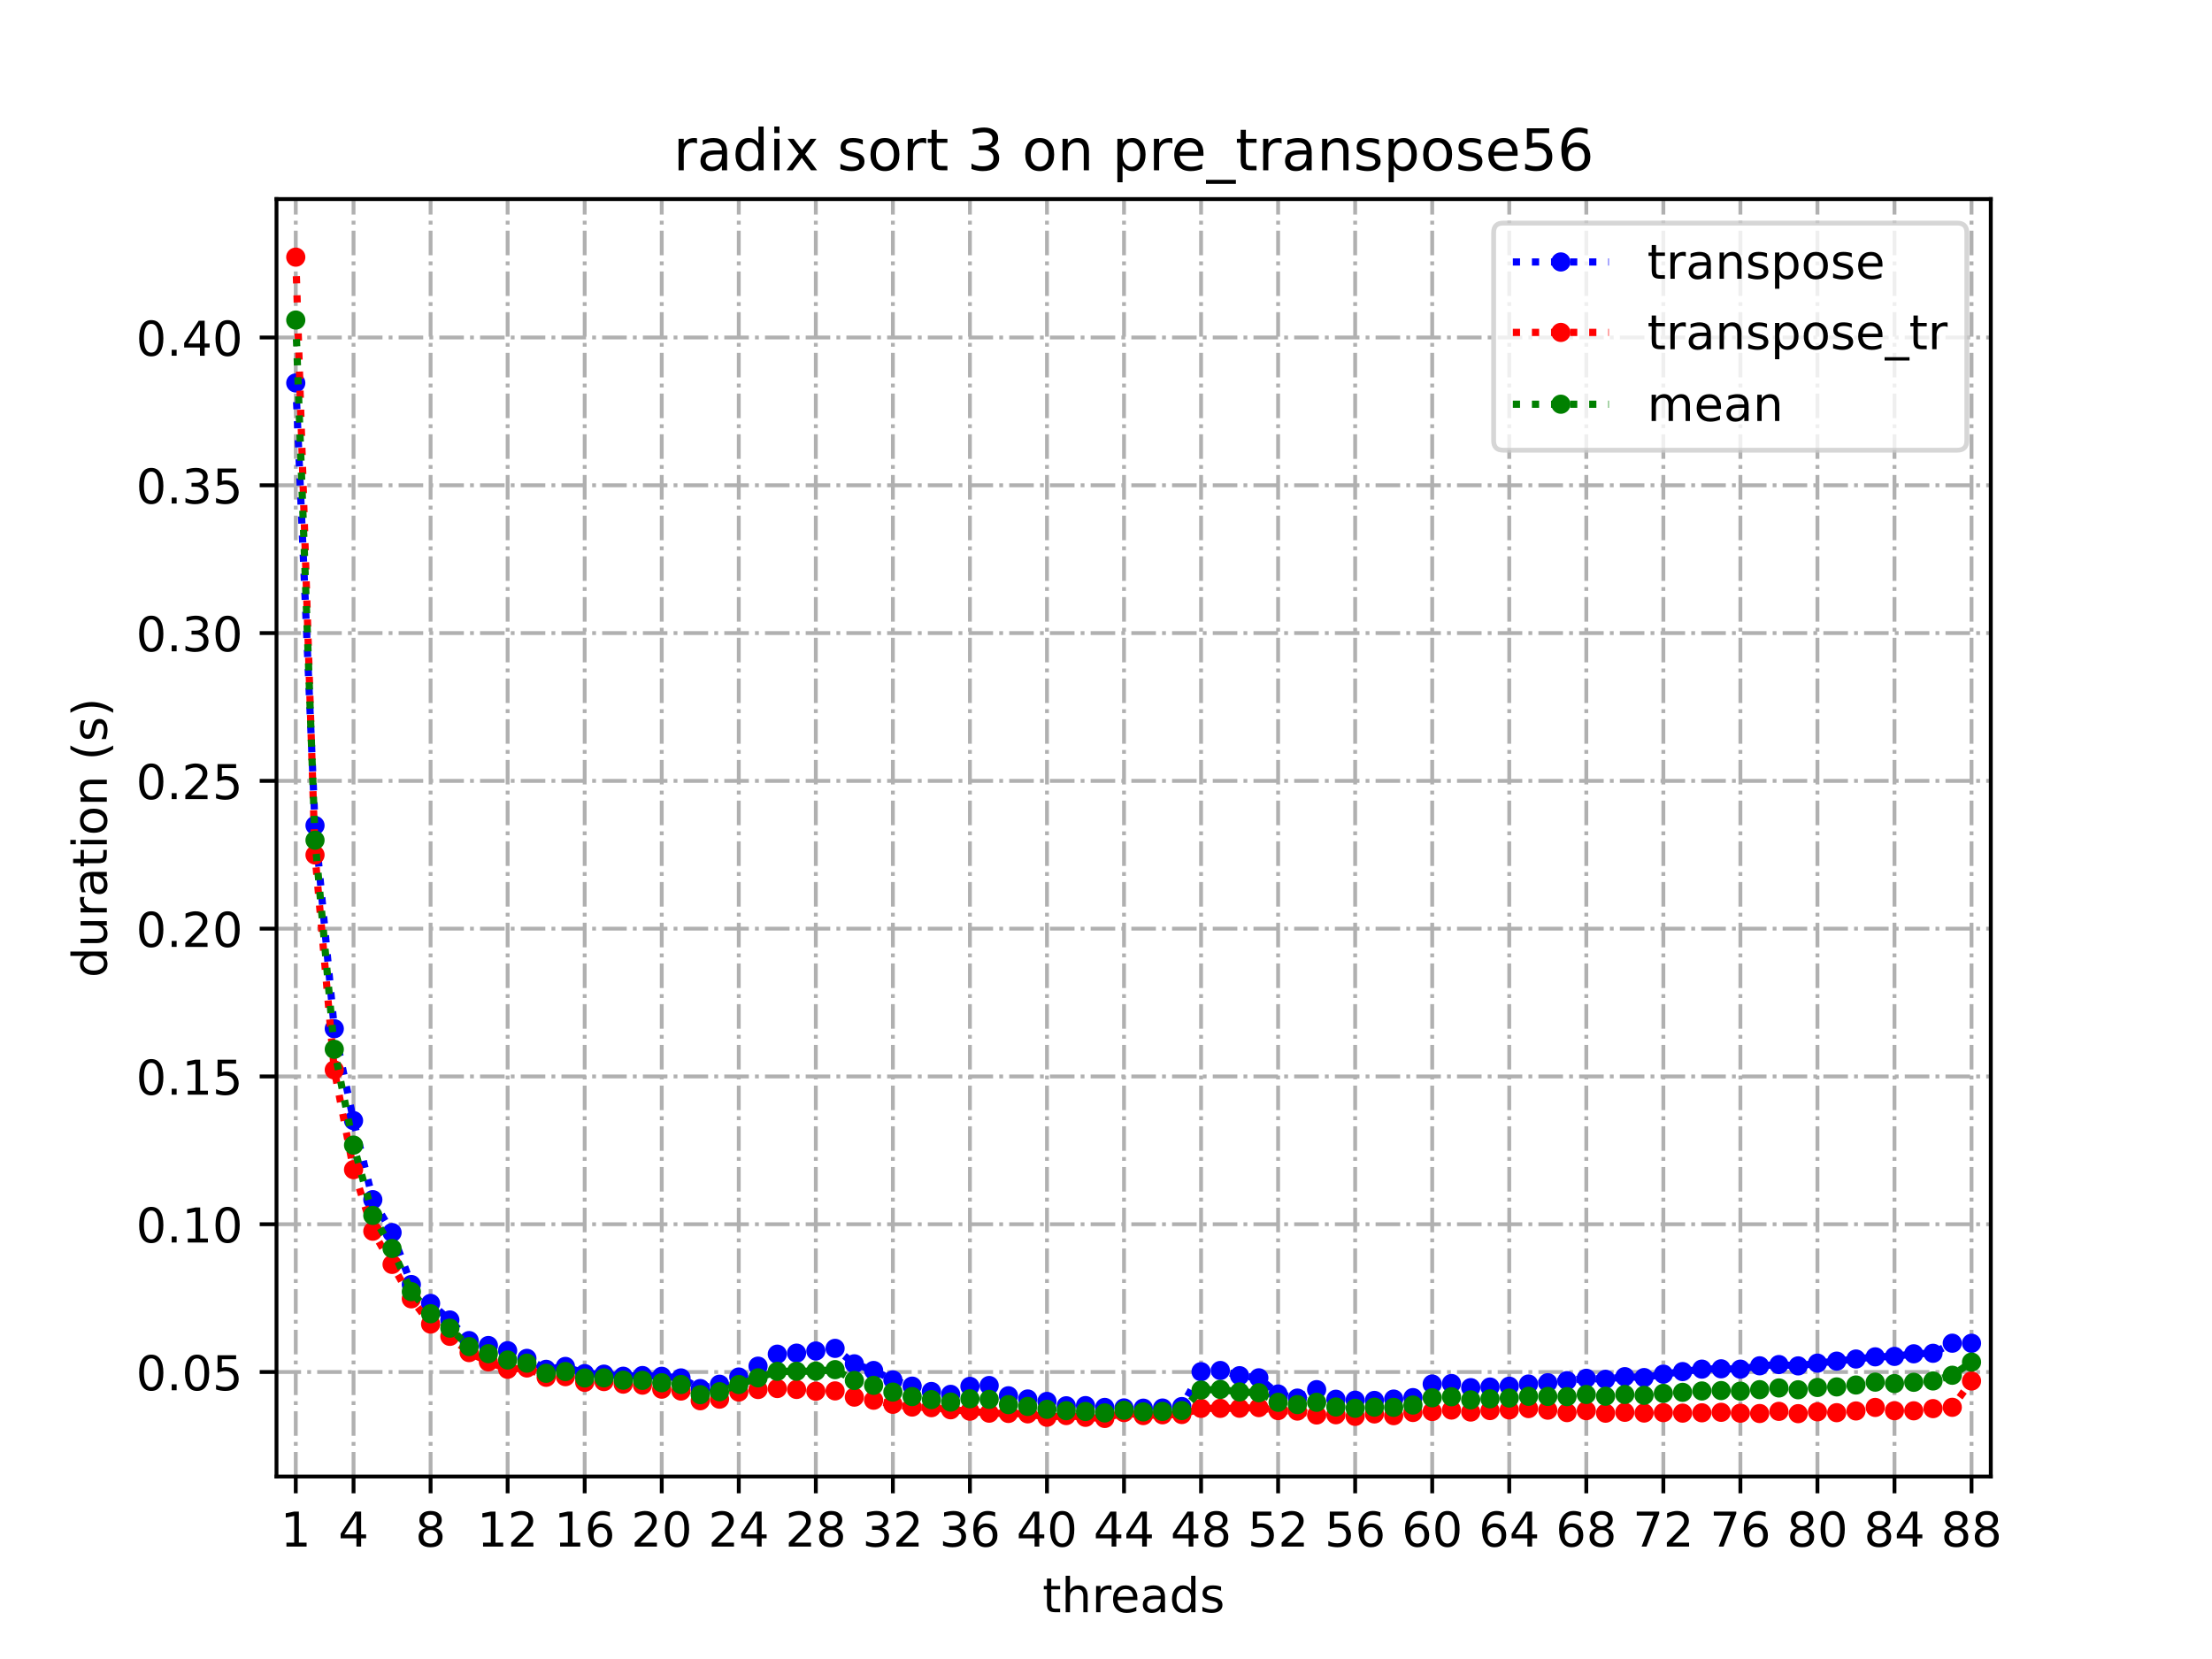 <?xml version="1.0" encoding="utf-8" standalone="no"?>
<!DOCTYPE svg PUBLIC "-//W3C//DTD SVG 1.1//EN"
  "http://www.w3.org/Graphics/SVG/1.1/DTD/svg11.dtd">
<!-- Created with matplotlib (https://matplotlib.org/) -->
<svg height="345.6pt" version="1.1" viewBox="0 0 460.8 345.6" width="460.8pt" xmlns="http://www.w3.org/2000/svg" xmlns:xlink="http://www.w3.org/1999/xlink">
 <defs>
  <style type="text/css">*{stroke-linecap:butt;stroke-linejoin:round;}</style>
 </defs>
 <g id="figure_1">
  <g id="patch_1">
   <path d="M 0 345.6 
L 460.8 345.6 
L 460.8 0 
L 0 0 
z
" style="fill:#ffffff;"/>
  </g>
  <g id="axes_1">
   <g id="patch_2">
    <path d="M 57.6 307.584 
L 414.72 307.584 
L 414.72 41.472 
L 57.6 41.472 
z
" style="fill:#ffffff;"/>
   </g>
   <g id="matplotlib.axis_1">
    <g id="xtick_1">
     <g id="line2d_1">
      <path clip-path="url(#p89c890d660)" d="M 61.613 307.584 
L 61.613 41.472 
" style="fill:none;stroke:#b0b0b0;stroke-dasharray:5.12,1.28,0.8,1.28;stroke-dashoffset:0;stroke-width:0.8;"/>
     </g>
     <g id="line2d_2">
      <defs>
       <path d="M 0 0 
L 0 3.5 
" id="m6627449170" style="stroke:#000000;stroke-width:0.8;"/>
      </defs>
      <g>
       <use style="stroke:#000000;stroke-width:0.8;" x="61.613" xlink:href="#m6627449170" y="307.584"/>
      </g>
     </g>
     <g id="text_1">
      <!-- 1 -->
      <g transform="translate(58.431 322.182)scale(0.1 -0.1)">
       <defs>
        <path d="M 12.406 8.297 
L 28.516 8.297 
L 28.516 63.922 
L 10.984 60.406 
L 10.984 69.391 
L 28.422 72.906 
L 38.281 72.906 
L 38.281 8.297 
L 54.391 8.297 
L 54.391 0 
L 12.406 0 
z
" id="DejaVuSans-49"/>
       </defs>
       <use xlink:href="#DejaVuSans-49"/>
      </g>
     </g>
    </g>
    <g id="xtick_2">
     <g id="line2d_3">
      <path clip-path="url(#p89c890d660)" d="M 73.65 307.584 
L 73.65 41.472 
" style="fill:none;stroke:#b0b0b0;stroke-dasharray:5.12,1.28,0.8,1.28;stroke-dashoffset:0;stroke-width:0.8;"/>
     </g>
     <g id="line2d_4">
      <g>
       <use style="stroke:#000000;stroke-width:0.8;" x="73.65" xlink:href="#m6627449170" y="307.584"/>
      </g>
     </g>
     <g id="text_2">
      <!-- 4 -->
      <g transform="translate(70.469 322.182)scale(0.1 -0.1)">
       <defs>
        <path d="M 37.797 64.312 
L 12.891 25.391 
L 37.797 25.391 
z
M 35.203 72.906 
L 47.609 72.906 
L 47.609 25.391 
L 58.016 25.391 
L 58.016 17.188 
L 47.609 17.188 
L 47.609 0 
L 37.797 0 
L 37.797 17.188 
L 4.891 17.188 
L 4.891 26.703 
z
" id="DejaVuSans-52"/>
       </defs>
       <use xlink:href="#DejaVuSans-52"/>
      </g>
     </g>
    </g>
    <g id="xtick_3">
     <g id="line2d_5">
      <path clip-path="url(#p89c890d660)" d="M 89.701 307.584 
L 89.701 41.472 
" style="fill:none;stroke:#b0b0b0;stroke-dasharray:5.12,1.28,0.8,1.28;stroke-dashoffset:0;stroke-width:0.8;"/>
     </g>
     <g id="line2d_6">
      <g>
       <use style="stroke:#000000;stroke-width:0.8;" x="89.701" xlink:href="#m6627449170" y="307.584"/>
      </g>
     </g>
     <g id="text_3">
      <!-- 8 -->
      <g transform="translate(86.519 322.182)scale(0.1 -0.1)">
       <defs>
        <path d="M 31.781 34.625 
Q 24.75 34.625 20.719 30.859 
Q 16.703 27.094 16.703 20.516 
Q 16.703 13.922 20.719 10.156 
Q 24.75 6.391 31.781 6.391 
Q 38.812 6.391 42.859 10.172 
Q 46.922 13.969 46.922 20.516 
Q 46.922 27.094 42.891 30.859 
Q 38.875 34.625 31.781 34.625 
z
M 21.922 38.812 
Q 15.578 40.375 12.031 44.719 
Q 8.5 49.078 8.5 55.328 
Q 8.5 64.062 14.719 69.141 
Q 20.953 74.219 31.781 74.219 
Q 42.672 74.219 48.875 69.141 
Q 55.078 64.062 55.078 55.328 
Q 55.078 49.078 51.531 44.719 
Q 48 40.375 41.703 38.812 
Q 48.828 37.156 52.797 32.312 
Q 56.781 27.484 56.781 20.516 
Q 56.781 9.906 50.312 4.234 
Q 43.844 -1.422 31.781 -1.422 
Q 19.734 -1.422 13.25 4.234 
Q 6.781 9.906 6.781 20.516 
Q 6.781 27.484 10.781 32.312 
Q 14.797 37.156 21.922 38.812 
z
M 18.312 54.391 
Q 18.312 48.734 21.844 45.562 
Q 25.391 42.391 31.781 42.391 
Q 38.141 42.391 41.719 45.562 
Q 45.312 48.734 45.312 54.391 
Q 45.312 60.062 41.719 63.234 
Q 38.141 66.406 31.781 66.406 
Q 25.391 66.406 21.844 63.234 
Q 18.312 60.062 18.312 54.391 
z
" id="DejaVuSans-56"/>
       </defs>
       <use xlink:href="#DejaVuSans-56"/>
      </g>
     </g>
    </g>
    <g id="xtick_4">
     <g id="line2d_7">
      <path clip-path="url(#p89c890d660)" d="M 105.751 307.584 
L 105.751 41.472 
" style="fill:none;stroke:#b0b0b0;stroke-dasharray:5.12,1.28,0.8,1.28;stroke-dashoffset:0;stroke-width:0.8;"/>
     </g>
     <g id="line2d_8">
      <g>
       <use style="stroke:#000000;stroke-width:0.8;" x="105.751" xlink:href="#m6627449170" y="307.584"/>
      </g>
     </g>
     <g id="text_4">
      <!-- 12 -->
      <g transform="translate(99.389 322.182)scale(0.1 -0.1)">
       <defs>
        <path d="M 19.188 8.297 
L 53.609 8.297 
L 53.609 0 
L 7.328 0 
L 7.328 8.297 
Q 12.938 14.109 22.625 23.891 
Q 32.328 33.688 34.812 36.531 
Q 39.547 41.844 41.422 45.531 
Q 43.312 49.219 43.312 52.781 
Q 43.312 58.594 39.234 62.25 
Q 35.156 65.922 28.609 65.922 
Q 23.969 65.922 18.812 64.312 
Q 13.672 62.703 7.812 59.422 
L 7.812 69.391 
Q 13.766 71.781 18.938 73 
Q 24.125 74.219 28.422 74.219 
Q 39.75 74.219 46.484 68.547 
Q 53.219 62.891 53.219 53.422 
Q 53.219 48.922 51.531 44.891 
Q 49.859 40.875 45.406 35.406 
Q 44.188 33.984 37.641 27.219 
Q 31.109 20.453 19.188 8.297 
z
" id="DejaVuSans-50"/>
       </defs>
       <use xlink:href="#DejaVuSans-49"/>
       <use x="63.623" xlink:href="#DejaVuSans-50"/>
      </g>
     </g>
    </g>
    <g id="xtick_5">
     <g id="line2d_9">
      <path clip-path="url(#p89c890d660)" d="M 121.801 307.584 
L 121.801 41.472 
" style="fill:none;stroke:#b0b0b0;stroke-dasharray:5.12,1.28,0.8,1.28;stroke-dashoffset:0;stroke-width:0.8;"/>
     </g>
     <g id="line2d_10">
      <g>
       <use style="stroke:#000000;stroke-width:0.8;" x="121.801" xlink:href="#m6627449170" y="307.584"/>
      </g>
     </g>
     <g id="text_5">
      <!-- 16 -->
      <g transform="translate(115.439 322.182)scale(0.1 -0.1)">
       <defs>
        <path d="M 33.016 40.375 
Q 26.375 40.375 22.484 35.828 
Q 18.609 31.297 18.609 23.391 
Q 18.609 15.531 22.484 10.953 
Q 26.375 6.391 33.016 6.391 
Q 39.656 6.391 43.531 10.953 
Q 47.406 15.531 47.406 23.391 
Q 47.406 31.297 43.531 35.828 
Q 39.656 40.375 33.016 40.375 
z
M 52.594 71.297 
L 52.594 62.312 
Q 48.875 64.062 45.094 64.984 
Q 41.312 65.922 37.594 65.922 
Q 27.828 65.922 22.672 59.328 
Q 17.531 52.734 16.797 39.406 
Q 19.672 43.656 24.016 45.922 
Q 28.375 48.188 33.594 48.188 
Q 44.578 48.188 50.953 41.516 
Q 57.328 34.859 57.328 23.391 
Q 57.328 12.156 50.688 5.359 
Q 44.047 -1.422 33.016 -1.422 
Q 20.359 -1.422 13.672 8.266 
Q 6.984 17.969 6.984 36.375 
Q 6.984 53.656 15.188 63.938 
Q 23.391 74.219 37.203 74.219 
Q 40.922 74.219 44.703 73.484 
Q 48.484 72.75 52.594 71.297 
z
" id="DejaVuSans-54"/>
       </defs>
       <use xlink:href="#DejaVuSans-49"/>
       <use x="63.623" xlink:href="#DejaVuSans-54"/>
      </g>
     </g>
    </g>
    <g id="xtick_6">
     <g id="line2d_11">
      <path clip-path="url(#p89c890d660)" d="M 137.852 307.584 
L 137.852 41.472 
" style="fill:none;stroke:#b0b0b0;stroke-dasharray:5.12,1.28,0.8,1.28;stroke-dashoffset:0;stroke-width:0.8;"/>
     </g>
     <g id="line2d_12">
      <g>
       <use style="stroke:#000000;stroke-width:0.8;" x="137.852" xlink:href="#m6627449170" y="307.584"/>
      </g>
     </g>
     <g id="text_6">
      <!-- 20 -->
      <g transform="translate(131.489 322.182)scale(0.1 -0.1)">
       <defs>
        <path d="M 31.781 66.406 
Q 24.172 66.406 20.328 58.906 
Q 16.5 51.422 16.5 36.375 
Q 16.5 21.391 20.328 13.891 
Q 24.172 6.391 31.781 6.391 
Q 39.453 6.391 43.281 13.891 
Q 47.125 21.391 47.125 36.375 
Q 47.125 51.422 43.281 58.906 
Q 39.453 66.406 31.781 66.406 
z
M 31.781 74.219 
Q 44.047 74.219 50.516 64.516 
Q 56.984 54.828 56.984 36.375 
Q 56.984 17.969 50.516 8.266 
Q 44.047 -1.422 31.781 -1.422 
Q 19.531 -1.422 13.062 8.266 
Q 6.594 17.969 6.594 36.375 
Q 6.594 54.828 13.062 64.516 
Q 19.531 74.219 31.781 74.219 
z
" id="DejaVuSans-48"/>
       </defs>
       <use xlink:href="#DejaVuSans-50"/>
       <use x="63.623" xlink:href="#DejaVuSans-48"/>
      </g>
     </g>
    </g>
    <g id="xtick_7">
     <g id="line2d_13">
      <path clip-path="url(#p89c890d660)" d="M 153.902 307.584 
L 153.902 41.472 
" style="fill:none;stroke:#b0b0b0;stroke-dasharray:5.12,1.28,0.8,1.28;stroke-dashoffset:0;stroke-width:0.8;"/>
     </g>
     <g id="line2d_14">
      <g>
       <use style="stroke:#000000;stroke-width:0.8;" x="153.902" xlink:href="#m6627449170" y="307.584"/>
      </g>
     </g>
     <g id="text_7">
      <!-- 24 -->
      <g transform="translate(147.54 322.182)scale(0.1 -0.1)">
       <use xlink:href="#DejaVuSans-50"/>
       <use x="63.623" xlink:href="#DejaVuSans-52"/>
      </g>
     </g>
    </g>
    <g id="xtick_8">
     <g id="line2d_15">
      <path clip-path="url(#p89c890d660)" d="M 169.952 307.584 
L 169.952 41.472 
" style="fill:none;stroke:#b0b0b0;stroke-dasharray:5.12,1.28,0.8,1.28;stroke-dashoffset:0;stroke-width:0.8;"/>
     </g>
     <g id="line2d_16">
      <g>
       <use style="stroke:#000000;stroke-width:0.8;" x="169.952" xlink:href="#m6627449170" y="307.584"/>
      </g>
     </g>
     <g id="text_8">
      <!-- 28 -->
      <g transform="translate(163.59 322.182)scale(0.1 -0.1)">
       <use xlink:href="#DejaVuSans-50"/>
       <use x="63.623" xlink:href="#DejaVuSans-56"/>
      </g>
     </g>
    </g>
    <g id="xtick_9">
     <g id="line2d_17">
      <path clip-path="url(#p89c890d660)" d="M 186.003 307.584 
L 186.003 41.472 
" style="fill:none;stroke:#b0b0b0;stroke-dasharray:5.12,1.28,0.8,1.28;stroke-dashoffset:0;stroke-width:0.8;"/>
     </g>
     <g id="line2d_18">
      <g>
       <use style="stroke:#000000;stroke-width:0.8;" x="186.003" xlink:href="#m6627449170" y="307.584"/>
      </g>
     </g>
     <g id="text_9">
      <!-- 32 -->
      <g transform="translate(179.64 322.182)scale(0.1 -0.1)">
       <defs>
        <path d="M 40.578 39.312 
Q 47.656 37.797 51.625 33 
Q 55.609 28.219 55.609 21.188 
Q 55.609 10.406 48.188 4.484 
Q 40.766 -1.422 27.094 -1.422 
Q 22.516 -1.422 17.656 -0.516 
Q 12.797 0.391 7.625 2.203 
L 7.625 11.719 
Q 11.719 9.328 16.594 8.109 
Q 21.484 6.891 26.812 6.891 
Q 36.078 6.891 40.938 10.547 
Q 45.797 14.203 45.797 21.188 
Q 45.797 27.641 41.281 31.266 
Q 36.766 34.906 28.719 34.906 
L 20.219 34.906 
L 20.219 43.016 
L 29.109 43.016 
Q 36.375 43.016 40.234 45.922 
Q 44.094 48.828 44.094 54.297 
Q 44.094 59.906 40.109 62.906 
Q 36.141 65.922 28.719 65.922 
Q 24.656 65.922 20.016 65.031 
Q 15.375 64.156 9.812 62.312 
L 9.812 71.094 
Q 15.438 72.656 20.344 73.438 
Q 25.25 74.219 29.594 74.219 
Q 40.828 74.219 47.359 69.109 
Q 53.906 64.016 53.906 55.328 
Q 53.906 49.266 50.438 45.094 
Q 46.969 40.922 40.578 39.312 
z
" id="DejaVuSans-51"/>
       </defs>
       <use xlink:href="#DejaVuSans-51"/>
       <use x="63.623" xlink:href="#DejaVuSans-50"/>
      </g>
     </g>
    </g>
    <g id="xtick_10">
     <g id="line2d_19">
      <path clip-path="url(#p89c890d660)" d="M 202.053 307.584 
L 202.053 41.472 
" style="fill:none;stroke:#b0b0b0;stroke-dasharray:5.12,1.28,0.8,1.28;stroke-dashoffset:0;stroke-width:0.8;"/>
     </g>
     <g id="line2d_20">
      <g>
       <use style="stroke:#000000;stroke-width:0.8;" x="202.053" xlink:href="#m6627449170" y="307.584"/>
      </g>
     </g>
     <g id="text_10">
      <!-- 36 -->
      <g transform="translate(195.691 322.182)scale(0.1 -0.1)">
       <use xlink:href="#DejaVuSans-51"/>
       <use x="63.623" xlink:href="#DejaVuSans-54"/>
      </g>
     </g>
    </g>
    <g id="xtick_11">
     <g id="line2d_21">
      <path clip-path="url(#p89c890d660)" d="M 218.103 307.584 
L 218.103 41.472 
" style="fill:none;stroke:#b0b0b0;stroke-dasharray:5.12,1.28,0.8,1.28;stroke-dashoffset:0;stroke-width:0.8;"/>
     </g>
     <g id="line2d_22">
      <g>
       <use style="stroke:#000000;stroke-width:0.8;" x="218.103" xlink:href="#m6627449170" y="307.584"/>
      </g>
     </g>
     <g id="text_11">
      <!-- 40 -->
      <g transform="translate(211.741 322.182)scale(0.1 -0.1)">
       <use xlink:href="#DejaVuSans-52"/>
       <use x="63.623" xlink:href="#DejaVuSans-48"/>
      </g>
     </g>
    </g>
    <g id="xtick_12">
     <g id="line2d_23">
      <path clip-path="url(#p89c890d660)" d="M 234.154 307.584 
L 234.154 41.472 
" style="fill:none;stroke:#b0b0b0;stroke-dasharray:5.12,1.28,0.8,1.28;stroke-dashoffset:0;stroke-width:0.8;"/>
     </g>
     <g id="line2d_24">
      <g>
       <use style="stroke:#000000;stroke-width:0.8;" x="234.154" xlink:href="#m6627449170" y="307.584"/>
      </g>
     </g>
     <g id="text_12">
      <!-- 44 -->
      <g transform="translate(227.791 322.182)scale(0.1 -0.1)">
       <use xlink:href="#DejaVuSans-52"/>
       <use x="63.623" xlink:href="#DejaVuSans-52"/>
      </g>
     </g>
    </g>
    <g id="xtick_13">
     <g id="line2d_25">
      <path clip-path="url(#p89c890d660)" d="M 250.204 307.584 
L 250.204 41.472 
" style="fill:none;stroke:#b0b0b0;stroke-dasharray:5.12,1.28,0.8,1.28;stroke-dashoffset:0;stroke-width:0.8;"/>
     </g>
     <g id="line2d_26">
      <g>
       <use style="stroke:#000000;stroke-width:0.8;" x="250.204" xlink:href="#m6627449170" y="307.584"/>
      </g>
     </g>
     <g id="text_13">
      <!-- 48 -->
      <g transform="translate(243.842 322.182)scale(0.1 -0.1)">
       <use xlink:href="#DejaVuSans-52"/>
       <use x="63.623" xlink:href="#DejaVuSans-56"/>
      </g>
     </g>
    </g>
    <g id="xtick_14">
     <g id="line2d_27">
      <path clip-path="url(#p89c890d660)" d="M 266.254 307.584 
L 266.254 41.472 
" style="fill:none;stroke:#b0b0b0;stroke-dasharray:5.12,1.28,0.8,1.28;stroke-dashoffset:0;stroke-width:0.8;"/>
     </g>
     <g id="line2d_28">
      <g>
       <use style="stroke:#000000;stroke-width:0.8;" x="266.254" xlink:href="#m6627449170" y="307.584"/>
      </g>
     </g>
     <g id="text_14">
      <!-- 52 -->
      <g transform="translate(259.892 322.182)scale(0.1 -0.1)">
       <defs>
        <path d="M 10.797 72.906 
L 49.516 72.906 
L 49.516 64.594 
L 19.828 64.594 
L 19.828 46.734 
Q 21.969 47.469 24.109 47.828 
Q 26.266 48.188 28.422 48.188 
Q 40.625 48.188 47.75 41.5 
Q 54.891 34.812 54.891 23.391 
Q 54.891 11.625 47.562 5.094 
Q 40.234 -1.422 26.906 -1.422 
Q 22.312 -1.422 17.547 -0.641 
Q 12.797 0.141 7.719 1.703 
L 7.719 11.625 
Q 12.109 9.234 16.797 8.062 
Q 21.484 6.891 26.703 6.891 
Q 35.156 6.891 40.078 11.328 
Q 45.016 15.766 45.016 23.391 
Q 45.016 31 40.078 35.438 
Q 35.156 39.891 26.703 39.891 
Q 22.75 39.891 18.812 39.016 
Q 14.891 38.141 10.797 36.281 
z
" id="DejaVuSans-53"/>
       </defs>
       <use xlink:href="#DejaVuSans-53"/>
       <use x="63.623" xlink:href="#DejaVuSans-50"/>
      </g>
     </g>
    </g>
    <g id="xtick_15">
     <g id="line2d_29">
      <path clip-path="url(#p89c890d660)" d="M 282.305 307.584 
L 282.305 41.472 
" style="fill:none;stroke:#b0b0b0;stroke-dasharray:5.12,1.28,0.8,1.28;stroke-dashoffset:0;stroke-width:0.8;"/>
     </g>
     <g id="line2d_30">
      <g>
       <use style="stroke:#000000;stroke-width:0.8;" x="282.305" xlink:href="#m6627449170" y="307.584"/>
      </g>
     </g>
     <g id="text_15">
      <!-- 56 -->
      <g transform="translate(275.942 322.182)scale(0.1 -0.1)">
       <use xlink:href="#DejaVuSans-53"/>
       <use x="63.623" xlink:href="#DejaVuSans-54"/>
      </g>
     </g>
    </g>
    <g id="xtick_16">
     <g id="line2d_31">
      <path clip-path="url(#p89c890d660)" d="M 298.355 307.584 
L 298.355 41.472 
" style="fill:none;stroke:#b0b0b0;stroke-dasharray:5.12,1.28,0.8,1.28;stroke-dashoffset:0;stroke-width:0.8;"/>
     </g>
     <g id="line2d_32">
      <g>
       <use style="stroke:#000000;stroke-width:0.8;" x="298.355" xlink:href="#m6627449170" y="307.584"/>
      </g>
     </g>
     <g id="text_16">
      <!-- 60 -->
      <g transform="translate(291.993 322.182)scale(0.1 -0.1)">
       <use xlink:href="#DejaVuSans-54"/>
       <use x="63.623" xlink:href="#DejaVuSans-48"/>
      </g>
     </g>
    </g>
    <g id="xtick_17">
     <g id="line2d_33">
      <path clip-path="url(#p89c890d660)" d="M 314.405 307.584 
L 314.405 41.472 
" style="fill:none;stroke:#b0b0b0;stroke-dasharray:5.12,1.28,0.8,1.28;stroke-dashoffset:0;stroke-width:0.8;"/>
     </g>
     <g id="line2d_34">
      <g>
       <use style="stroke:#000000;stroke-width:0.8;" x="314.405" xlink:href="#m6627449170" y="307.584"/>
      </g>
     </g>
     <g id="text_17">
      <!-- 64 -->
      <g transform="translate(308.043 322.182)scale(0.1 -0.1)">
       <use xlink:href="#DejaVuSans-54"/>
       <use x="63.623" xlink:href="#DejaVuSans-52"/>
      </g>
     </g>
    </g>
    <g id="xtick_18">
     <g id="line2d_35">
      <path clip-path="url(#p89c890d660)" d="M 330.456 307.584 
L 330.456 41.472 
" style="fill:none;stroke:#b0b0b0;stroke-dasharray:5.12,1.28,0.8,1.28;stroke-dashoffset:0;stroke-width:0.8;"/>
     </g>
     <g id="line2d_36">
      <g>
       <use style="stroke:#000000;stroke-width:0.8;" x="330.456" xlink:href="#m6627449170" y="307.584"/>
      </g>
     </g>
     <g id="text_18">
      <!-- 68 -->
      <g transform="translate(324.093 322.182)scale(0.1 -0.1)">
       <use xlink:href="#DejaVuSans-54"/>
       <use x="63.623" xlink:href="#DejaVuSans-56"/>
      </g>
     </g>
    </g>
    <g id="xtick_19">
     <g id="line2d_37">
      <path clip-path="url(#p89c890d660)" d="M 346.506 307.584 
L 346.506 41.472 
" style="fill:none;stroke:#b0b0b0;stroke-dasharray:5.12,1.28,0.8,1.28;stroke-dashoffset:0;stroke-width:0.8;"/>
     </g>
     <g id="line2d_38">
      <g>
       <use style="stroke:#000000;stroke-width:0.8;" x="346.506" xlink:href="#m6627449170" y="307.584"/>
      </g>
     </g>
     <g id="text_19">
      <!-- 72 -->
      <g transform="translate(340.144 322.182)scale(0.1 -0.1)">
       <defs>
        <path d="M 8.203 72.906 
L 55.078 72.906 
L 55.078 68.703 
L 28.609 0 
L 18.312 0 
L 43.219 64.594 
L 8.203 64.594 
z
" id="DejaVuSans-55"/>
       </defs>
       <use xlink:href="#DejaVuSans-55"/>
       <use x="63.623" xlink:href="#DejaVuSans-50"/>
      </g>
     </g>
    </g>
    <g id="xtick_20">
     <g id="line2d_39">
      <path clip-path="url(#p89c890d660)" d="M 362.556 307.584 
L 362.556 41.472 
" style="fill:none;stroke:#b0b0b0;stroke-dasharray:5.12,1.28,0.8,1.28;stroke-dashoffset:0;stroke-width:0.8;"/>
     </g>
     <g id="line2d_40">
      <g>
       <use style="stroke:#000000;stroke-width:0.8;" x="362.556" xlink:href="#m6627449170" y="307.584"/>
      </g>
     </g>
     <g id="text_20">
      <!-- 76 -->
      <g transform="translate(356.194 322.182)scale(0.1 -0.1)">
       <use xlink:href="#DejaVuSans-55"/>
       <use x="63.623" xlink:href="#DejaVuSans-54"/>
      </g>
     </g>
    </g>
    <g id="xtick_21">
     <g id="line2d_41">
      <path clip-path="url(#p89c890d660)" d="M 378.607 307.584 
L 378.607 41.472 
" style="fill:none;stroke:#b0b0b0;stroke-dasharray:5.12,1.28,0.8,1.28;stroke-dashoffset:0;stroke-width:0.8;"/>
     </g>
     <g id="line2d_42">
      <g>
       <use style="stroke:#000000;stroke-width:0.8;" x="378.607" xlink:href="#m6627449170" y="307.584"/>
      </g>
     </g>
     <g id="text_21">
      <!-- 80 -->
      <g transform="translate(372.244 322.182)scale(0.1 -0.1)">
       <use xlink:href="#DejaVuSans-56"/>
       <use x="63.623" xlink:href="#DejaVuSans-48"/>
      </g>
     </g>
    </g>
    <g id="xtick_22">
     <g id="line2d_43">
      <path clip-path="url(#p89c890d660)" d="M 394.657 307.584 
L 394.657 41.472 
" style="fill:none;stroke:#b0b0b0;stroke-dasharray:5.12,1.28,0.8,1.28;stroke-dashoffset:0;stroke-width:0.8;"/>
     </g>
     <g id="line2d_44">
      <g>
       <use style="stroke:#000000;stroke-width:0.8;" x="394.657" xlink:href="#m6627449170" y="307.584"/>
      </g>
     </g>
     <g id="text_22">
      <!-- 84 -->
      <g transform="translate(388.295 322.182)scale(0.1 -0.1)">
       <use xlink:href="#DejaVuSans-56"/>
       <use x="63.623" xlink:href="#DejaVuSans-52"/>
      </g>
     </g>
    </g>
    <g id="xtick_23">
     <g id="line2d_45">
      <path clip-path="url(#p89c890d660)" d="M 410.707 307.584 
L 410.707 41.472 
" style="fill:none;stroke:#b0b0b0;stroke-dasharray:5.12,1.28,0.8,1.28;stroke-dashoffset:0;stroke-width:0.8;"/>
     </g>
     <g id="line2d_46">
      <g>
       <use style="stroke:#000000;stroke-width:0.8;" x="410.707" xlink:href="#m6627449170" y="307.584"/>
      </g>
     </g>
     <g id="text_23">
      <!-- 88 -->
      <g transform="translate(404.345 322.182)scale(0.1 -0.1)">
       <use xlink:href="#DejaVuSans-56"/>
       <use x="63.623" xlink:href="#DejaVuSans-56"/>
      </g>
     </g>
    </g>
    <g id="text_24">
     <!-- threads -->
     <g transform="translate(217.169 335.861)scale(0.1 -0.1)">
      <defs>
       <path d="M 18.312 70.219 
L 18.312 54.688 
L 36.812 54.688 
L 36.812 47.703 
L 18.312 47.703 
L 18.312 18.016 
Q 18.312 11.328 20.141 9.422 
Q 21.969 7.516 27.594 7.516 
L 36.812 7.516 
L 36.812 0 
L 27.594 0 
Q 17.188 0 13.234 3.875 
Q 9.281 7.766 9.281 18.016 
L 9.281 47.703 
L 2.688 47.703 
L 2.688 54.688 
L 9.281 54.688 
L 9.281 70.219 
z
" id="DejaVuSans-116"/>
       <path d="M 54.891 33.016 
L 54.891 0 
L 45.906 0 
L 45.906 32.719 
Q 45.906 40.484 42.875 44.328 
Q 39.844 48.188 33.797 48.188 
Q 26.516 48.188 22.312 43.547 
Q 18.109 38.922 18.109 30.906 
L 18.109 0 
L 9.078 0 
L 9.078 75.984 
L 18.109 75.984 
L 18.109 46.188 
Q 21.344 51.125 25.703 53.562 
Q 30.078 56 35.797 56 
Q 45.219 56 50.047 50.172 
Q 54.891 44.344 54.891 33.016 
z
" id="DejaVuSans-104"/>
       <path d="M 41.109 46.297 
Q 39.594 47.172 37.812 47.578 
Q 36.031 48 33.891 48 
Q 26.266 48 22.188 43.047 
Q 18.109 38.094 18.109 28.812 
L 18.109 0 
L 9.078 0 
L 9.078 54.688 
L 18.109 54.688 
L 18.109 46.188 
Q 20.953 51.172 25.484 53.578 
Q 30.031 56 36.531 56 
Q 37.453 56 38.578 55.875 
Q 39.703 55.766 41.062 55.516 
z
" id="DejaVuSans-114"/>
       <path d="M 56.203 29.594 
L 56.203 25.203 
L 14.891 25.203 
Q 15.484 15.922 20.484 11.062 
Q 25.484 6.203 34.422 6.203 
Q 39.594 6.203 44.453 7.469 
Q 49.312 8.734 54.109 11.281 
L 54.109 2.781 
Q 49.266 0.734 44.188 -0.344 
Q 39.109 -1.422 33.891 -1.422 
Q 20.797 -1.422 13.156 6.188 
Q 5.516 13.812 5.516 26.812 
Q 5.516 40.234 12.766 48.109 
Q 20.016 56 32.328 56 
Q 43.359 56 49.781 48.891 
Q 56.203 41.797 56.203 29.594 
z
M 47.219 32.234 
Q 47.125 39.594 43.094 43.984 
Q 39.062 48.391 32.422 48.391 
Q 24.906 48.391 20.391 44.141 
Q 15.875 39.891 15.188 32.172 
z
" id="DejaVuSans-101"/>
       <path d="M 34.281 27.484 
Q 23.391 27.484 19.188 25 
Q 14.984 22.516 14.984 16.5 
Q 14.984 11.719 18.141 8.906 
Q 21.297 6.109 26.703 6.109 
Q 34.188 6.109 38.703 11.406 
Q 43.219 16.703 43.219 25.484 
L 43.219 27.484 
z
M 52.203 31.203 
L 52.203 0 
L 43.219 0 
L 43.219 8.297 
Q 40.141 3.328 35.547 0.953 
Q 30.953 -1.422 24.312 -1.422 
Q 15.922 -1.422 10.953 3.297 
Q 6 8.016 6 15.922 
Q 6 25.141 12.172 29.828 
Q 18.359 34.516 30.609 34.516 
L 43.219 34.516 
L 43.219 35.406 
Q 43.219 41.609 39.141 45 
Q 35.062 48.391 27.688 48.391 
Q 23 48.391 18.547 47.266 
Q 14.109 46.141 10.016 43.891 
L 10.016 52.203 
Q 14.938 54.109 19.578 55.047 
Q 24.219 56 28.609 56 
Q 40.484 56 46.344 49.844 
Q 52.203 43.703 52.203 31.203 
z
" id="DejaVuSans-97"/>
       <path d="M 45.406 46.391 
L 45.406 75.984 
L 54.391 75.984 
L 54.391 0 
L 45.406 0 
L 45.406 8.203 
Q 42.578 3.328 38.25 0.953 
Q 33.938 -1.422 27.875 -1.422 
Q 17.969 -1.422 11.734 6.484 
Q 5.516 14.406 5.516 27.297 
Q 5.516 40.188 11.734 48.094 
Q 17.969 56 27.875 56 
Q 33.938 56 38.25 53.625 
Q 42.578 51.266 45.406 46.391 
z
M 14.797 27.297 
Q 14.797 17.391 18.875 11.75 
Q 22.953 6.109 30.078 6.109 
Q 37.203 6.109 41.297 11.75 
Q 45.406 17.391 45.406 27.297 
Q 45.406 37.203 41.297 42.844 
Q 37.203 48.484 30.078 48.484 
Q 22.953 48.484 18.875 42.844 
Q 14.797 37.203 14.797 27.297 
z
" id="DejaVuSans-100"/>
       <path d="M 44.281 53.078 
L 44.281 44.578 
Q 40.484 46.531 36.375 47.5 
Q 32.281 48.484 27.875 48.484 
Q 21.188 48.484 17.844 46.438 
Q 14.5 44.391 14.5 40.281 
Q 14.5 37.156 16.891 35.375 
Q 19.281 33.594 26.516 31.984 
L 29.594 31.297 
Q 39.156 29.25 43.188 25.516 
Q 47.219 21.781 47.219 15.094 
Q 47.219 7.469 41.188 3.016 
Q 35.156 -1.422 24.609 -1.422 
Q 20.219 -1.422 15.453 -0.562 
Q 10.688 0.297 5.422 2 
L 5.422 11.281 
Q 10.406 8.688 15.234 7.391 
Q 20.062 6.109 24.812 6.109 
Q 31.156 6.109 34.562 8.281 
Q 37.984 10.453 37.984 14.406 
Q 37.984 18.062 35.516 20.016 
Q 33.062 21.969 24.703 23.781 
L 21.578 24.516 
Q 13.234 26.266 9.516 29.906 
Q 5.812 33.547 5.812 39.891 
Q 5.812 47.609 11.281 51.797 
Q 16.75 56 26.812 56 
Q 31.781 56 36.172 55.266 
Q 40.578 54.547 44.281 53.078 
z
" id="DejaVuSans-115"/>
      </defs>
      <use xlink:href="#DejaVuSans-116"/>
      <use x="39.209" xlink:href="#DejaVuSans-104"/>
      <use x="102.588" xlink:href="#DejaVuSans-114"/>
      <use x="141.451" xlink:href="#DejaVuSans-101"/>
      <use x="202.975" xlink:href="#DejaVuSans-97"/>
      <use x="264.254" xlink:href="#DejaVuSans-100"/>
      <use x="327.73" xlink:href="#DejaVuSans-115"/>
     </g>
    </g>
   </g>
   <g id="matplotlib.axis_2">
    <g id="ytick_1">
     <g id="line2d_47">
      <path clip-path="url(#p89c890d660)" d="M 57.6 285.818 
L 414.72 285.818 
" style="fill:none;stroke:#b0b0b0;stroke-dasharray:5.12,1.28,0.8,1.28;stroke-dashoffset:0;stroke-width:0.8;"/>
     </g>
     <g id="line2d_48">
      <defs>
       <path d="M 0 0 
L -3.5 0 
" id="mb0a9f0b3d0" style="stroke:#000000;stroke-width:0.8;"/>
      </defs>
      <g>
       <use style="stroke:#000000;stroke-width:0.8;" x="57.6" xlink:href="#mb0a9f0b3d0" y="285.818"/>
      </g>
     </g>
     <g id="text_25">
      <!-- 0.05 -->
      <g transform="translate(28.334 289.617)scale(0.1 -0.1)">
       <defs>
        <path d="M 10.688 12.406 
L 21 12.406 
L 21 0 
L 10.688 0 
z
" id="DejaVuSans-46"/>
       </defs>
       <use xlink:href="#DejaVuSans-48"/>
       <use x="63.623" xlink:href="#DejaVuSans-46"/>
       <use x="95.41" xlink:href="#DejaVuSans-48"/>
       <use x="159.033" xlink:href="#DejaVuSans-53"/>
      </g>
     </g>
    </g>
    <g id="ytick_2">
     <g id="line2d_49">
      <path clip-path="url(#p89c890d660)" d="M 57.6 255.031 
L 414.72 255.031 
" style="fill:none;stroke:#b0b0b0;stroke-dasharray:5.12,1.28,0.8,1.28;stroke-dashoffset:0;stroke-width:0.8;"/>
     </g>
     <g id="line2d_50">
      <g>
       <use style="stroke:#000000;stroke-width:0.8;" x="57.6" xlink:href="#mb0a9f0b3d0" y="255.031"/>
      </g>
     </g>
     <g id="text_26">
      <!-- 0.10 -->
      <g transform="translate(28.334 258.83)scale(0.1 -0.1)">
       <use xlink:href="#DejaVuSans-48"/>
       <use x="63.623" xlink:href="#DejaVuSans-46"/>
       <use x="95.41" xlink:href="#DejaVuSans-49"/>
       <use x="159.033" xlink:href="#DejaVuSans-48"/>
      </g>
     </g>
    </g>
    <g id="ytick_3">
     <g id="line2d_51">
      <path clip-path="url(#p89c890d660)" d="M 57.6 224.243 
L 414.72 224.243 
" style="fill:none;stroke:#b0b0b0;stroke-dasharray:5.12,1.28,0.8,1.28;stroke-dashoffset:0;stroke-width:0.8;"/>
     </g>
     <g id="line2d_52">
      <g>
       <use style="stroke:#000000;stroke-width:0.8;" x="57.6" xlink:href="#mb0a9f0b3d0" y="224.243"/>
      </g>
     </g>
     <g id="text_27">
      <!-- 0.15 -->
      <g transform="translate(28.334 228.042)scale(0.1 -0.1)">
       <use xlink:href="#DejaVuSans-48"/>
       <use x="63.623" xlink:href="#DejaVuSans-46"/>
       <use x="95.41" xlink:href="#DejaVuSans-49"/>
       <use x="159.033" xlink:href="#DejaVuSans-53"/>
      </g>
     </g>
    </g>
    <g id="ytick_4">
     <g id="line2d_53">
      <path clip-path="url(#p89c890d660)" d="M 57.6 193.455 
L 414.72 193.455 
" style="fill:none;stroke:#b0b0b0;stroke-dasharray:5.12,1.28,0.8,1.28;stroke-dashoffset:0;stroke-width:0.8;"/>
     </g>
     <g id="line2d_54">
      <g>
       <use style="stroke:#000000;stroke-width:0.8;" x="57.6" xlink:href="#mb0a9f0b3d0" y="193.455"/>
      </g>
     </g>
     <g id="text_28">
      <!-- 0.20 -->
      <g transform="translate(28.334 197.255)scale(0.1 -0.1)">
       <use xlink:href="#DejaVuSans-48"/>
       <use x="63.623" xlink:href="#DejaVuSans-46"/>
       <use x="95.41" xlink:href="#DejaVuSans-50"/>
       <use x="159.033" xlink:href="#DejaVuSans-48"/>
      </g>
     </g>
    </g>
    <g id="ytick_5">
     <g id="line2d_55">
      <path clip-path="url(#p89c890d660)" d="M 57.6 162.668 
L 414.72 162.668 
" style="fill:none;stroke:#b0b0b0;stroke-dasharray:5.12,1.28,0.8,1.28;stroke-dashoffset:0;stroke-width:0.8;"/>
     </g>
     <g id="line2d_56">
      <g>
       <use style="stroke:#000000;stroke-width:0.8;" x="57.6" xlink:href="#mb0a9f0b3d0" y="162.668"/>
      </g>
     </g>
     <g id="text_29">
      <!-- 0.25 -->
      <g transform="translate(28.334 166.467)scale(0.1 -0.1)">
       <use xlink:href="#DejaVuSans-48"/>
       <use x="63.623" xlink:href="#DejaVuSans-46"/>
       <use x="95.41" xlink:href="#DejaVuSans-50"/>
       <use x="159.033" xlink:href="#DejaVuSans-53"/>
      </g>
     </g>
    </g>
    <g id="ytick_6">
     <g id="line2d_57">
      <path clip-path="url(#p89c890d660)" d="M 57.6 131.88 
L 414.72 131.88 
" style="fill:none;stroke:#b0b0b0;stroke-dasharray:5.12,1.28,0.8,1.28;stroke-dashoffset:0;stroke-width:0.8;"/>
     </g>
     <g id="line2d_58">
      <g>
       <use style="stroke:#000000;stroke-width:0.8;" x="57.6" xlink:href="#mb0a9f0b3d0" y="131.88"/>
      </g>
     </g>
     <g id="text_30">
      <!-- 0.30 -->
      <g transform="translate(28.334 135.679)scale(0.1 -0.1)">
       <use xlink:href="#DejaVuSans-48"/>
       <use x="63.623" xlink:href="#DejaVuSans-46"/>
       <use x="95.41" xlink:href="#DejaVuSans-51"/>
       <use x="159.033" xlink:href="#DejaVuSans-48"/>
      </g>
     </g>
    </g>
    <g id="ytick_7">
     <g id="line2d_59">
      <path clip-path="url(#p89c890d660)" d="M 57.6 101.093 
L 414.72 101.093 
" style="fill:none;stroke:#b0b0b0;stroke-dasharray:5.12,1.28,0.8,1.28;stroke-dashoffset:0;stroke-width:0.8;"/>
     </g>
     <g id="line2d_60">
      <g>
       <use style="stroke:#000000;stroke-width:0.8;" x="57.6" xlink:href="#mb0a9f0b3d0" y="101.093"/>
      </g>
     </g>
     <g id="text_31">
      <!-- 0.35 -->
      <g transform="translate(28.334 104.892)scale(0.1 -0.1)">
       <use xlink:href="#DejaVuSans-48"/>
       <use x="63.623" xlink:href="#DejaVuSans-46"/>
       <use x="95.41" xlink:href="#DejaVuSans-51"/>
       <use x="159.033" xlink:href="#DejaVuSans-53"/>
      </g>
     </g>
    </g>
    <g id="ytick_8">
     <g id="line2d_61">
      <path clip-path="url(#p89c890d660)" d="M 57.6 70.305 
L 414.72 70.305 
" style="fill:none;stroke:#b0b0b0;stroke-dasharray:5.12,1.28,0.8,1.28;stroke-dashoffset:0;stroke-width:0.8;"/>
     </g>
     <g id="line2d_62">
      <g>
       <use style="stroke:#000000;stroke-width:0.8;" x="57.6" xlink:href="#mb0a9f0b3d0" y="70.305"/>
      </g>
     </g>
     <g id="text_32">
      <!-- 0.40 -->
      <g transform="translate(28.334 74.104)scale(0.1 -0.1)">
       <use xlink:href="#DejaVuSans-48"/>
       <use x="63.623" xlink:href="#DejaVuSans-46"/>
       <use x="95.41" xlink:href="#DejaVuSans-52"/>
       <use x="159.033" xlink:href="#DejaVuSans-48"/>
      </g>
     </g>
    </g>
    <g id="text_33">
     <!-- duration (s) -->
     <g transform="translate(22.255 203.663)rotate(-90)scale(0.1 -0.1)">
      <defs>
       <path d="M 8.5 21.578 
L 8.5 54.688 
L 17.484 54.688 
L 17.484 21.922 
Q 17.484 14.156 20.5 10.266 
Q 23.531 6.391 29.594 6.391 
Q 36.859 6.391 41.078 11.031 
Q 45.312 15.672 45.312 23.688 
L 45.312 54.688 
L 54.297 54.688 
L 54.297 0 
L 45.312 0 
L 45.312 8.406 
Q 42.047 3.422 37.719 1 
Q 33.406 -1.422 27.688 -1.422 
Q 18.266 -1.422 13.375 4.438 
Q 8.5 10.297 8.5 21.578 
z
M 31.109 56 
z
" id="DejaVuSans-117"/>
       <path d="M 9.422 54.688 
L 18.406 54.688 
L 18.406 0 
L 9.422 0 
z
M 9.422 75.984 
L 18.406 75.984 
L 18.406 64.594 
L 9.422 64.594 
z
" id="DejaVuSans-105"/>
       <path d="M 30.609 48.391 
Q 23.391 48.391 19.188 42.75 
Q 14.984 37.109 14.984 27.297 
Q 14.984 17.484 19.156 11.844 
Q 23.344 6.203 30.609 6.203 
Q 37.797 6.203 41.984 11.859 
Q 46.188 17.531 46.188 27.297 
Q 46.188 37.016 41.984 42.703 
Q 37.797 48.391 30.609 48.391 
z
M 30.609 56 
Q 42.328 56 49.016 48.375 
Q 55.719 40.766 55.719 27.297 
Q 55.719 13.875 49.016 6.219 
Q 42.328 -1.422 30.609 -1.422 
Q 18.844 -1.422 12.172 6.219 
Q 5.516 13.875 5.516 27.297 
Q 5.516 40.766 12.172 48.375 
Q 18.844 56 30.609 56 
z
" id="DejaVuSans-111"/>
       <path d="M 54.891 33.016 
L 54.891 0 
L 45.906 0 
L 45.906 32.719 
Q 45.906 40.484 42.875 44.328 
Q 39.844 48.188 33.797 48.188 
Q 26.516 48.188 22.312 43.547 
Q 18.109 38.922 18.109 30.906 
L 18.109 0 
L 9.078 0 
L 9.078 54.688 
L 18.109 54.688 
L 18.109 46.188 
Q 21.344 51.125 25.703 53.562 
Q 30.078 56 35.797 56 
Q 45.219 56 50.047 50.172 
Q 54.891 44.344 54.891 33.016 
z
" id="DejaVuSans-110"/>
       <path id="DejaVuSans-32"/>
       <path d="M 31 75.875 
Q 24.469 64.656 21.281 53.656 
Q 18.109 42.672 18.109 31.391 
Q 18.109 20.125 21.312 9.062 
Q 24.516 -2 31 -13.188 
L 23.188 -13.188 
Q 15.875 -1.703 12.234 9.375 
Q 8.594 20.453 8.594 31.391 
Q 8.594 42.281 12.203 53.312 
Q 15.828 64.359 23.188 75.875 
z
" id="DejaVuSans-40"/>
       <path d="M 8.016 75.875 
L 15.828 75.875 
Q 23.141 64.359 26.781 53.312 
Q 30.422 42.281 30.422 31.391 
Q 30.422 20.453 26.781 9.375 
Q 23.141 -1.703 15.828 -13.188 
L 8.016 -13.188 
Q 14.5 -2 17.703 9.062 
Q 20.906 20.125 20.906 31.391 
Q 20.906 42.672 17.703 53.656 
Q 14.5 64.656 8.016 75.875 
z
" id="DejaVuSans-41"/>
      </defs>
      <use xlink:href="#DejaVuSans-100"/>
      <use x="63.477" xlink:href="#DejaVuSans-117"/>
      <use x="126.855" xlink:href="#DejaVuSans-114"/>
      <use x="167.969" xlink:href="#DejaVuSans-97"/>
      <use x="229.248" xlink:href="#DejaVuSans-116"/>
      <use x="268.457" xlink:href="#DejaVuSans-105"/>
      <use x="296.24" xlink:href="#DejaVuSans-111"/>
      <use x="357.422" xlink:href="#DejaVuSans-110"/>
      <use x="420.801" xlink:href="#DejaVuSans-32"/>
      <use x="452.588" xlink:href="#DejaVuSans-40"/>
      <use x="491.602" xlink:href="#DejaVuSans-115"/>
      <use x="543.701" xlink:href="#DejaVuSans-41"/>
     </g>
    </g>
   </g>
   <g id="line2d_63">
    <path clip-path="url(#p89c890d660)" d="M 61.613 79.777 
L 65.625 171.962 
L 69.638 214.3 
L 73.65 233.442 
L 77.663 249.915 
L 81.676 256.766 
L 85.688 267.592 
L 89.701 271.523 
L 93.713 274.977 
L 97.726 279.27 
L 101.738 280.296 
L 105.751 281.367 
L 109.764 282.973 
L 113.776 285.253 
L 117.789 284.653 
L 121.801 286.151 
L 125.814 286.262 
L 129.827 286.691 
L 133.839 286.547 
L 137.852 286.707 
L 141.864 287.047 
L 145.877 289.265 
L 149.889 288.368 
L 153.902 286.859 
L 157.915 284.597 
L 161.927 282.098 
L 165.94 281.88 
L 169.952 281.436 
L 173.965 280.889 
L 177.978 284.111 
L 181.99 285.498 
L 186.003 287.458 
L 190.015 288.757 
L 194.028 289.874 
L 198.04 290.472 
L 202.053 288.809 
L 206.066 288.632 
L 210.078 290.769 
L 214.091 291.433 
L 218.103 291.942 
L 222.116 292.853 
L 226.129 292.813 
L 230.141 293.19 
L 234.154 293.295 
L 238.166 293.348 
L 242.179 293.32 
L 246.191 293.01 
L 250.204 285.75 
L 254.217 285.498 
L 258.229 286.579 
L 262.242 287.026 
L 266.254 290.398 
L 270.267 291.25 
L 274.28 289.488 
L 278.292 291.487 
L 282.305 291.686 
L 286.317 291.737 
L 290.33 291.452 
L 294.342 291.148 
L 298.355 288.323 
L 302.368 288.209 
L 306.38 289.074 
L 310.393 288.946 
L 314.405 288.775 
L 318.418 288.322 
L 322.431 288.046 
L 326.443 287.617 
L 330.456 287.126 
L 334.468 287.33 
L 338.481 286.783 
L 342.493 286.974 
L 346.506 286.256 
L 350.519 285.724 
L 354.531 285.212 
L 358.544 285.149 
L 362.556 285.217 
L 366.569 284.523 
L 370.582 284.263 
L 374.594 284.54 
L 378.607 283.967 
L 382.619 283.549 
L 386.632 283.11 
L 390.644 282.655 
L 394.657 282.566 
L 398.67 282.02 
L 402.682 281.913 
L 406.695 279.811 
L 410.707 279.824 
" style="fill:none;stroke:#0000ff;stroke-dasharray:1.5,2.475;stroke-dashoffset:0;stroke-width:1.5;"/>
    <defs>
     <path d="M 0 1.5 
C 0.398 1.5 0.779 1.342 1.061 1.061 
C 1.342 0.779 1.5 0.398 1.5 0 
C 1.5 -0.398 1.342 -0.779 1.061 -1.061 
C 0.779 -1.342 0.398 -1.5 0 -1.5 
C -0.398 -1.5 -0.779 -1.342 -1.061 -1.061 
C -1.342 -0.779 -1.5 -0.398 -1.5 0 
C -1.5 0.398 -1.342 0.779 -1.061 1.061 
C -0.779 1.342 -0.398 1.5 0 1.5 
z
" id="m74d82ecfca" style="stroke:#0000ff;"/>
    </defs>
    <g clip-path="url(#p89c890d660)">
     <use style="fill:#0000ff;stroke:#0000ff;" x="61.613" xlink:href="#m74d82ecfca" y="79.777"/>
     <use style="fill:#0000ff;stroke:#0000ff;" x="65.625" xlink:href="#m74d82ecfca" y="171.962"/>
     <use style="fill:#0000ff;stroke:#0000ff;" x="69.638" xlink:href="#m74d82ecfca" y="214.3"/>
     <use style="fill:#0000ff;stroke:#0000ff;" x="73.65" xlink:href="#m74d82ecfca" y="233.442"/>
     <use style="fill:#0000ff;stroke:#0000ff;" x="77.663" xlink:href="#m74d82ecfca" y="249.915"/>
     <use style="fill:#0000ff;stroke:#0000ff;" x="81.676" xlink:href="#m74d82ecfca" y="256.766"/>
     <use style="fill:#0000ff;stroke:#0000ff;" x="85.688" xlink:href="#m74d82ecfca" y="267.592"/>
     <use style="fill:#0000ff;stroke:#0000ff;" x="89.701" xlink:href="#m74d82ecfca" y="271.523"/>
     <use style="fill:#0000ff;stroke:#0000ff;" x="93.713" xlink:href="#m74d82ecfca" y="274.977"/>
     <use style="fill:#0000ff;stroke:#0000ff;" x="97.726" xlink:href="#m74d82ecfca" y="279.27"/>
     <use style="fill:#0000ff;stroke:#0000ff;" x="101.738" xlink:href="#m74d82ecfca" y="280.296"/>
     <use style="fill:#0000ff;stroke:#0000ff;" x="105.751" xlink:href="#m74d82ecfca" y="281.367"/>
     <use style="fill:#0000ff;stroke:#0000ff;" x="109.764" xlink:href="#m74d82ecfca" y="282.973"/>
     <use style="fill:#0000ff;stroke:#0000ff;" x="113.776" xlink:href="#m74d82ecfca" y="285.253"/>
     <use style="fill:#0000ff;stroke:#0000ff;" x="117.789" xlink:href="#m74d82ecfca" y="284.653"/>
     <use style="fill:#0000ff;stroke:#0000ff;" x="121.801" xlink:href="#m74d82ecfca" y="286.151"/>
     <use style="fill:#0000ff;stroke:#0000ff;" x="125.814" xlink:href="#m74d82ecfca" y="286.262"/>
     <use style="fill:#0000ff;stroke:#0000ff;" x="129.827" xlink:href="#m74d82ecfca" y="286.691"/>
     <use style="fill:#0000ff;stroke:#0000ff;" x="133.839" xlink:href="#m74d82ecfca" y="286.547"/>
     <use style="fill:#0000ff;stroke:#0000ff;" x="137.852" xlink:href="#m74d82ecfca" y="286.707"/>
     <use style="fill:#0000ff;stroke:#0000ff;" x="141.864" xlink:href="#m74d82ecfca" y="287.047"/>
     <use style="fill:#0000ff;stroke:#0000ff;" x="145.877" xlink:href="#m74d82ecfca" y="289.265"/>
     <use style="fill:#0000ff;stroke:#0000ff;" x="149.889" xlink:href="#m74d82ecfca" y="288.368"/>
     <use style="fill:#0000ff;stroke:#0000ff;" x="153.902" xlink:href="#m74d82ecfca" y="286.859"/>
     <use style="fill:#0000ff;stroke:#0000ff;" x="157.915" xlink:href="#m74d82ecfca" y="284.597"/>
     <use style="fill:#0000ff;stroke:#0000ff;" x="161.927" xlink:href="#m74d82ecfca" y="282.098"/>
     <use style="fill:#0000ff;stroke:#0000ff;" x="165.94" xlink:href="#m74d82ecfca" y="281.88"/>
     <use style="fill:#0000ff;stroke:#0000ff;" x="169.952" xlink:href="#m74d82ecfca" y="281.436"/>
     <use style="fill:#0000ff;stroke:#0000ff;" x="173.965" xlink:href="#m74d82ecfca" y="280.889"/>
     <use style="fill:#0000ff;stroke:#0000ff;" x="177.978" xlink:href="#m74d82ecfca" y="284.111"/>
     <use style="fill:#0000ff;stroke:#0000ff;" x="181.99" xlink:href="#m74d82ecfca" y="285.498"/>
     <use style="fill:#0000ff;stroke:#0000ff;" x="186.003" xlink:href="#m74d82ecfca" y="287.458"/>
     <use style="fill:#0000ff;stroke:#0000ff;" x="190.015" xlink:href="#m74d82ecfca" y="288.757"/>
     <use style="fill:#0000ff;stroke:#0000ff;" x="194.028" xlink:href="#m74d82ecfca" y="289.874"/>
     <use style="fill:#0000ff;stroke:#0000ff;" x="198.04" xlink:href="#m74d82ecfca" y="290.472"/>
     <use style="fill:#0000ff;stroke:#0000ff;" x="202.053" xlink:href="#m74d82ecfca" y="288.809"/>
     <use style="fill:#0000ff;stroke:#0000ff;" x="206.066" xlink:href="#m74d82ecfca" y="288.632"/>
     <use style="fill:#0000ff;stroke:#0000ff;" x="210.078" xlink:href="#m74d82ecfca" y="290.769"/>
     <use style="fill:#0000ff;stroke:#0000ff;" x="214.091" xlink:href="#m74d82ecfca" y="291.433"/>
     <use style="fill:#0000ff;stroke:#0000ff;" x="218.103" xlink:href="#m74d82ecfca" y="291.942"/>
     <use style="fill:#0000ff;stroke:#0000ff;" x="222.116" xlink:href="#m74d82ecfca" y="292.853"/>
     <use style="fill:#0000ff;stroke:#0000ff;" x="226.129" xlink:href="#m74d82ecfca" y="292.813"/>
     <use style="fill:#0000ff;stroke:#0000ff;" x="230.141" xlink:href="#m74d82ecfca" y="293.19"/>
     <use style="fill:#0000ff;stroke:#0000ff;" x="234.154" xlink:href="#m74d82ecfca" y="293.295"/>
     <use style="fill:#0000ff;stroke:#0000ff;" x="238.166" xlink:href="#m74d82ecfca" y="293.348"/>
     <use style="fill:#0000ff;stroke:#0000ff;" x="242.179" xlink:href="#m74d82ecfca" y="293.32"/>
     <use style="fill:#0000ff;stroke:#0000ff;" x="246.191" xlink:href="#m74d82ecfca" y="293.01"/>
     <use style="fill:#0000ff;stroke:#0000ff;" x="250.204" xlink:href="#m74d82ecfca" y="285.75"/>
     <use style="fill:#0000ff;stroke:#0000ff;" x="254.217" xlink:href="#m74d82ecfca" y="285.498"/>
     <use style="fill:#0000ff;stroke:#0000ff;" x="258.229" xlink:href="#m74d82ecfca" y="286.579"/>
     <use style="fill:#0000ff;stroke:#0000ff;" x="262.242" xlink:href="#m74d82ecfca" y="287.026"/>
     <use style="fill:#0000ff;stroke:#0000ff;" x="266.254" xlink:href="#m74d82ecfca" y="290.398"/>
     <use style="fill:#0000ff;stroke:#0000ff;" x="270.267" xlink:href="#m74d82ecfca" y="291.25"/>
     <use style="fill:#0000ff;stroke:#0000ff;" x="274.28" xlink:href="#m74d82ecfca" y="289.488"/>
     <use style="fill:#0000ff;stroke:#0000ff;" x="278.292" xlink:href="#m74d82ecfca" y="291.487"/>
     <use style="fill:#0000ff;stroke:#0000ff;" x="282.305" xlink:href="#m74d82ecfca" y="291.686"/>
     <use style="fill:#0000ff;stroke:#0000ff;" x="286.317" xlink:href="#m74d82ecfca" y="291.737"/>
     <use style="fill:#0000ff;stroke:#0000ff;" x="290.33" xlink:href="#m74d82ecfca" y="291.452"/>
     <use style="fill:#0000ff;stroke:#0000ff;" x="294.342" xlink:href="#m74d82ecfca" y="291.148"/>
     <use style="fill:#0000ff;stroke:#0000ff;" x="298.355" xlink:href="#m74d82ecfca" y="288.323"/>
     <use style="fill:#0000ff;stroke:#0000ff;" x="302.368" xlink:href="#m74d82ecfca" y="288.209"/>
     <use style="fill:#0000ff;stroke:#0000ff;" x="306.38" xlink:href="#m74d82ecfca" y="289.074"/>
     <use style="fill:#0000ff;stroke:#0000ff;" x="310.393" xlink:href="#m74d82ecfca" y="288.946"/>
     <use style="fill:#0000ff;stroke:#0000ff;" x="314.405" xlink:href="#m74d82ecfca" y="288.775"/>
     <use style="fill:#0000ff;stroke:#0000ff;" x="318.418" xlink:href="#m74d82ecfca" y="288.322"/>
     <use style="fill:#0000ff;stroke:#0000ff;" x="322.431" xlink:href="#m74d82ecfca" y="288.046"/>
     <use style="fill:#0000ff;stroke:#0000ff;" x="326.443" xlink:href="#m74d82ecfca" y="287.617"/>
     <use style="fill:#0000ff;stroke:#0000ff;" x="330.456" xlink:href="#m74d82ecfca" y="287.126"/>
     <use style="fill:#0000ff;stroke:#0000ff;" x="334.468" xlink:href="#m74d82ecfca" y="287.33"/>
     <use style="fill:#0000ff;stroke:#0000ff;" x="338.481" xlink:href="#m74d82ecfca" y="286.783"/>
     <use style="fill:#0000ff;stroke:#0000ff;" x="342.493" xlink:href="#m74d82ecfca" y="286.974"/>
     <use style="fill:#0000ff;stroke:#0000ff;" x="346.506" xlink:href="#m74d82ecfca" y="286.256"/>
     <use style="fill:#0000ff;stroke:#0000ff;" x="350.519" xlink:href="#m74d82ecfca" y="285.724"/>
     <use style="fill:#0000ff;stroke:#0000ff;" x="354.531" xlink:href="#m74d82ecfca" y="285.212"/>
     <use style="fill:#0000ff;stroke:#0000ff;" x="358.544" xlink:href="#m74d82ecfca" y="285.149"/>
     <use style="fill:#0000ff;stroke:#0000ff;" x="362.556" xlink:href="#m74d82ecfca" y="285.217"/>
     <use style="fill:#0000ff;stroke:#0000ff;" x="366.569" xlink:href="#m74d82ecfca" y="284.523"/>
     <use style="fill:#0000ff;stroke:#0000ff;" x="370.582" xlink:href="#m74d82ecfca" y="284.263"/>
     <use style="fill:#0000ff;stroke:#0000ff;" x="374.594" xlink:href="#m74d82ecfca" y="284.54"/>
     <use style="fill:#0000ff;stroke:#0000ff;" x="378.607" xlink:href="#m74d82ecfca" y="283.967"/>
     <use style="fill:#0000ff;stroke:#0000ff;" x="382.619" xlink:href="#m74d82ecfca" y="283.549"/>
     <use style="fill:#0000ff;stroke:#0000ff;" x="386.632" xlink:href="#m74d82ecfca" y="283.11"/>
     <use style="fill:#0000ff;stroke:#0000ff;" x="390.644" xlink:href="#m74d82ecfca" y="282.655"/>
     <use style="fill:#0000ff;stroke:#0000ff;" x="394.657" xlink:href="#m74d82ecfca" y="282.566"/>
     <use style="fill:#0000ff;stroke:#0000ff;" x="398.67" xlink:href="#m74d82ecfca" y="282.02"/>
     <use style="fill:#0000ff;stroke:#0000ff;" x="402.682" xlink:href="#m74d82ecfca" y="281.913"/>
     <use style="fill:#0000ff;stroke:#0000ff;" x="406.695" xlink:href="#m74d82ecfca" y="279.811"/>
     <use style="fill:#0000ff;stroke:#0000ff;" x="410.707" xlink:href="#m74d82ecfca" y="279.824"/>
    </g>
   </g>
   <g id="line2d_64">
    <path clip-path="url(#p89c890d660)" d="M 61.613 53.568 
L 65.625 178.1 
L 69.638 222.881 
L 73.65 243.658 
L 77.663 256.483 
L 81.676 263.397 
L 85.688 270.57 
L 89.701 275.83 
L 93.713 278.386 
L 97.726 281.771 
L 101.738 283.706 
L 105.751 285.25 
L 109.764 284.976 
L 113.776 286.913 
L 117.789 286.783 
L 121.801 287.965 
L 125.814 287.809 
L 129.827 288.341 
L 133.839 288.551 
L 137.852 289.389 
L 141.864 289.78 
L 145.877 291.801 
L 149.889 291.471 
L 153.902 289.985 
L 157.915 289.462 
L 161.927 289.257 
L 165.94 289.446 
L 169.952 289.817 
L 173.965 289.75 
L 177.978 291.046 
L 181.99 291.692 
L 186.003 292.543 
L 190.015 293.114 
L 194.028 293.245 
L 198.04 293.683 
L 202.053 293.975 
L 206.066 294.389 
L 210.078 294.446 
L 214.091 294.532 
L 218.103 295.242 
L 222.116 294.886 
L 226.129 295.253 
L 230.141 295.488 
L 234.154 294.269 
L 238.166 294.891 
L 242.179 294.725 
L 246.191 294.67 
L 250.204 293.384 
L 254.217 293.386 
L 258.229 293.362 
L 262.242 293.231 
L 266.254 293.852 
L 270.267 293.951 
L 274.28 294.764 
L 278.292 294.718 
L 282.305 295.056 
L 286.317 294.547 
L 290.33 294.909 
L 294.342 294.248 
L 298.355 294.047 
L 302.368 293.739 
L 306.38 294.157 
L 310.393 293.847 
L 314.405 293.714 
L 318.418 293.435 
L 322.431 293.765 
L 326.443 294.273 
L 330.456 293.867 
L 334.468 294.392 
L 338.481 294.209 
L 342.493 294.361 
L 346.506 294.276 
L 350.519 294.38 
L 354.531 294.313 
L 358.544 294.212 
L 362.556 294.394 
L 366.569 294.46 
L 370.582 294.011 
L 374.594 294.489 
L 378.607 294.106 
L 382.619 294.288 
L 386.632 293.927 
L 390.644 293.193 
L 394.657 293.877 
L 398.67 293.897 
L 402.682 293.443 
L 406.695 293.166 
L 410.707 287.685 
" style="fill:none;stroke:#ff0000;stroke-dasharray:1.5,2.475;stroke-dashoffset:0;stroke-width:1.5;"/>
    <defs>
     <path d="M 0 1.5 
C 0.398 1.5 0.779 1.342 1.061 1.061 
C 1.342 0.779 1.5 0.398 1.5 0 
C 1.5 -0.398 1.342 -0.779 1.061 -1.061 
C 0.779 -1.342 0.398 -1.5 0 -1.5 
C -0.398 -1.5 -0.779 -1.342 -1.061 -1.061 
C -1.342 -0.779 -1.5 -0.398 -1.5 0 
C -1.5 0.398 -1.342 0.779 -1.061 1.061 
C -0.779 1.342 -0.398 1.5 0 1.5 
z
" id="ma6e754e363" style="stroke:#ff0000;"/>
    </defs>
    <g clip-path="url(#p89c890d660)">
     <use style="fill:#ff0000;stroke:#ff0000;" x="61.613" xlink:href="#ma6e754e363" y="53.568"/>
     <use style="fill:#ff0000;stroke:#ff0000;" x="65.625" xlink:href="#ma6e754e363" y="178.1"/>
     <use style="fill:#ff0000;stroke:#ff0000;" x="69.638" xlink:href="#ma6e754e363" y="222.881"/>
     <use style="fill:#ff0000;stroke:#ff0000;" x="73.65" xlink:href="#ma6e754e363" y="243.658"/>
     <use style="fill:#ff0000;stroke:#ff0000;" x="77.663" xlink:href="#ma6e754e363" y="256.483"/>
     <use style="fill:#ff0000;stroke:#ff0000;" x="81.676" xlink:href="#ma6e754e363" y="263.397"/>
     <use style="fill:#ff0000;stroke:#ff0000;" x="85.688" xlink:href="#ma6e754e363" y="270.57"/>
     <use style="fill:#ff0000;stroke:#ff0000;" x="89.701" xlink:href="#ma6e754e363" y="275.83"/>
     <use style="fill:#ff0000;stroke:#ff0000;" x="93.713" xlink:href="#ma6e754e363" y="278.386"/>
     <use style="fill:#ff0000;stroke:#ff0000;" x="97.726" xlink:href="#ma6e754e363" y="281.771"/>
     <use style="fill:#ff0000;stroke:#ff0000;" x="101.738" xlink:href="#ma6e754e363" y="283.706"/>
     <use style="fill:#ff0000;stroke:#ff0000;" x="105.751" xlink:href="#ma6e754e363" y="285.25"/>
     <use style="fill:#ff0000;stroke:#ff0000;" x="109.764" xlink:href="#ma6e754e363" y="284.976"/>
     <use style="fill:#ff0000;stroke:#ff0000;" x="113.776" xlink:href="#ma6e754e363" y="286.913"/>
     <use style="fill:#ff0000;stroke:#ff0000;" x="117.789" xlink:href="#ma6e754e363" y="286.783"/>
     <use style="fill:#ff0000;stroke:#ff0000;" x="121.801" xlink:href="#ma6e754e363" y="287.965"/>
     <use style="fill:#ff0000;stroke:#ff0000;" x="125.814" xlink:href="#ma6e754e363" y="287.809"/>
     <use style="fill:#ff0000;stroke:#ff0000;" x="129.827" xlink:href="#ma6e754e363" y="288.341"/>
     <use style="fill:#ff0000;stroke:#ff0000;" x="133.839" xlink:href="#ma6e754e363" y="288.551"/>
     <use style="fill:#ff0000;stroke:#ff0000;" x="137.852" xlink:href="#ma6e754e363" y="289.389"/>
     <use style="fill:#ff0000;stroke:#ff0000;" x="141.864" xlink:href="#ma6e754e363" y="289.78"/>
     <use style="fill:#ff0000;stroke:#ff0000;" x="145.877" xlink:href="#ma6e754e363" y="291.801"/>
     <use style="fill:#ff0000;stroke:#ff0000;" x="149.889" xlink:href="#ma6e754e363" y="291.471"/>
     <use style="fill:#ff0000;stroke:#ff0000;" x="153.902" xlink:href="#ma6e754e363" y="289.985"/>
     <use style="fill:#ff0000;stroke:#ff0000;" x="157.915" xlink:href="#ma6e754e363" y="289.462"/>
     <use style="fill:#ff0000;stroke:#ff0000;" x="161.927" xlink:href="#ma6e754e363" y="289.257"/>
     <use style="fill:#ff0000;stroke:#ff0000;" x="165.94" xlink:href="#ma6e754e363" y="289.446"/>
     <use style="fill:#ff0000;stroke:#ff0000;" x="169.952" xlink:href="#ma6e754e363" y="289.817"/>
     <use style="fill:#ff0000;stroke:#ff0000;" x="173.965" xlink:href="#ma6e754e363" y="289.75"/>
     <use style="fill:#ff0000;stroke:#ff0000;" x="177.978" xlink:href="#ma6e754e363" y="291.046"/>
     <use style="fill:#ff0000;stroke:#ff0000;" x="181.99" xlink:href="#ma6e754e363" y="291.692"/>
     <use style="fill:#ff0000;stroke:#ff0000;" x="186.003" xlink:href="#ma6e754e363" y="292.543"/>
     <use style="fill:#ff0000;stroke:#ff0000;" x="190.015" xlink:href="#ma6e754e363" y="293.114"/>
     <use style="fill:#ff0000;stroke:#ff0000;" x="194.028" xlink:href="#ma6e754e363" y="293.245"/>
     <use style="fill:#ff0000;stroke:#ff0000;" x="198.04" xlink:href="#ma6e754e363" y="293.683"/>
     <use style="fill:#ff0000;stroke:#ff0000;" x="202.053" xlink:href="#ma6e754e363" y="293.975"/>
     <use style="fill:#ff0000;stroke:#ff0000;" x="206.066" xlink:href="#ma6e754e363" y="294.389"/>
     <use style="fill:#ff0000;stroke:#ff0000;" x="210.078" xlink:href="#ma6e754e363" y="294.446"/>
     <use style="fill:#ff0000;stroke:#ff0000;" x="214.091" xlink:href="#ma6e754e363" y="294.532"/>
     <use style="fill:#ff0000;stroke:#ff0000;" x="218.103" xlink:href="#ma6e754e363" y="295.242"/>
     <use style="fill:#ff0000;stroke:#ff0000;" x="222.116" xlink:href="#ma6e754e363" y="294.886"/>
     <use style="fill:#ff0000;stroke:#ff0000;" x="226.129" xlink:href="#ma6e754e363" y="295.253"/>
     <use style="fill:#ff0000;stroke:#ff0000;" x="230.141" xlink:href="#ma6e754e363" y="295.488"/>
     <use style="fill:#ff0000;stroke:#ff0000;" x="234.154" xlink:href="#ma6e754e363" y="294.269"/>
     <use style="fill:#ff0000;stroke:#ff0000;" x="238.166" xlink:href="#ma6e754e363" y="294.891"/>
     <use style="fill:#ff0000;stroke:#ff0000;" x="242.179" xlink:href="#ma6e754e363" y="294.725"/>
     <use style="fill:#ff0000;stroke:#ff0000;" x="246.191" xlink:href="#ma6e754e363" y="294.67"/>
     <use style="fill:#ff0000;stroke:#ff0000;" x="250.204" xlink:href="#ma6e754e363" y="293.384"/>
     <use style="fill:#ff0000;stroke:#ff0000;" x="254.217" xlink:href="#ma6e754e363" y="293.386"/>
     <use style="fill:#ff0000;stroke:#ff0000;" x="258.229" xlink:href="#ma6e754e363" y="293.362"/>
     <use style="fill:#ff0000;stroke:#ff0000;" x="262.242" xlink:href="#ma6e754e363" y="293.231"/>
     <use style="fill:#ff0000;stroke:#ff0000;" x="266.254" xlink:href="#ma6e754e363" y="293.852"/>
     <use style="fill:#ff0000;stroke:#ff0000;" x="270.267" xlink:href="#ma6e754e363" y="293.951"/>
     <use style="fill:#ff0000;stroke:#ff0000;" x="274.28" xlink:href="#ma6e754e363" y="294.764"/>
     <use style="fill:#ff0000;stroke:#ff0000;" x="278.292" xlink:href="#ma6e754e363" y="294.718"/>
     <use style="fill:#ff0000;stroke:#ff0000;" x="282.305" xlink:href="#ma6e754e363" y="295.056"/>
     <use style="fill:#ff0000;stroke:#ff0000;" x="286.317" xlink:href="#ma6e754e363" y="294.547"/>
     <use style="fill:#ff0000;stroke:#ff0000;" x="290.33" xlink:href="#ma6e754e363" y="294.909"/>
     <use style="fill:#ff0000;stroke:#ff0000;" x="294.342" xlink:href="#ma6e754e363" y="294.248"/>
     <use style="fill:#ff0000;stroke:#ff0000;" x="298.355" xlink:href="#ma6e754e363" y="294.047"/>
     <use style="fill:#ff0000;stroke:#ff0000;" x="302.368" xlink:href="#ma6e754e363" y="293.739"/>
     <use style="fill:#ff0000;stroke:#ff0000;" x="306.38" xlink:href="#ma6e754e363" y="294.157"/>
     <use style="fill:#ff0000;stroke:#ff0000;" x="310.393" xlink:href="#ma6e754e363" y="293.847"/>
     <use style="fill:#ff0000;stroke:#ff0000;" x="314.405" xlink:href="#ma6e754e363" y="293.714"/>
     <use style="fill:#ff0000;stroke:#ff0000;" x="318.418" xlink:href="#ma6e754e363" y="293.435"/>
     <use style="fill:#ff0000;stroke:#ff0000;" x="322.431" xlink:href="#ma6e754e363" y="293.765"/>
     <use style="fill:#ff0000;stroke:#ff0000;" x="326.443" xlink:href="#ma6e754e363" y="294.273"/>
     <use style="fill:#ff0000;stroke:#ff0000;" x="330.456" xlink:href="#ma6e754e363" y="293.867"/>
     <use style="fill:#ff0000;stroke:#ff0000;" x="334.468" xlink:href="#ma6e754e363" y="294.392"/>
     <use style="fill:#ff0000;stroke:#ff0000;" x="338.481" xlink:href="#ma6e754e363" y="294.209"/>
     <use style="fill:#ff0000;stroke:#ff0000;" x="342.493" xlink:href="#ma6e754e363" y="294.361"/>
     <use style="fill:#ff0000;stroke:#ff0000;" x="346.506" xlink:href="#ma6e754e363" y="294.276"/>
     <use style="fill:#ff0000;stroke:#ff0000;" x="350.519" xlink:href="#ma6e754e363" y="294.38"/>
     <use style="fill:#ff0000;stroke:#ff0000;" x="354.531" xlink:href="#ma6e754e363" y="294.313"/>
     <use style="fill:#ff0000;stroke:#ff0000;" x="358.544" xlink:href="#ma6e754e363" y="294.212"/>
     <use style="fill:#ff0000;stroke:#ff0000;" x="362.556" xlink:href="#ma6e754e363" y="294.394"/>
     <use style="fill:#ff0000;stroke:#ff0000;" x="366.569" xlink:href="#ma6e754e363" y="294.46"/>
     <use style="fill:#ff0000;stroke:#ff0000;" x="370.582" xlink:href="#ma6e754e363" y="294.011"/>
     <use style="fill:#ff0000;stroke:#ff0000;" x="374.594" xlink:href="#ma6e754e363" y="294.489"/>
     <use style="fill:#ff0000;stroke:#ff0000;" x="378.607" xlink:href="#ma6e754e363" y="294.106"/>
     <use style="fill:#ff0000;stroke:#ff0000;" x="382.619" xlink:href="#ma6e754e363" y="294.288"/>
     <use style="fill:#ff0000;stroke:#ff0000;" x="386.632" xlink:href="#ma6e754e363" y="293.927"/>
     <use style="fill:#ff0000;stroke:#ff0000;" x="390.644" xlink:href="#ma6e754e363" y="293.193"/>
     <use style="fill:#ff0000;stroke:#ff0000;" x="394.657" xlink:href="#ma6e754e363" y="293.877"/>
     <use style="fill:#ff0000;stroke:#ff0000;" x="398.67" xlink:href="#ma6e754e363" y="293.897"/>
     <use style="fill:#ff0000;stroke:#ff0000;" x="402.682" xlink:href="#ma6e754e363" y="293.443"/>
     <use style="fill:#ff0000;stroke:#ff0000;" x="406.695" xlink:href="#ma6e754e363" y="293.166"/>
     <use style="fill:#ff0000;stroke:#ff0000;" x="410.707" xlink:href="#ma6e754e363" y="287.685"/>
    </g>
   </g>
   <g id="line2d_65">
    <path clip-path="url(#p89c890d660)" d="M 61.613 66.672 
L 65.625 175.031 
L 69.638 218.59 
L 73.65 238.55 
L 77.663 253.199 
L 81.676 260.082 
L 85.688 269.081 
L 89.701 273.677 
L 93.713 276.681 
L 97.726 280.521 
L 101.738 282.001 
L 105.751 283.308 
L 109.764 283.974 
L 113.776 286.083 
L 117.789 285.718 
L 121.801 287.058 
L 125.814 287.036 
L 129.827 287.516 
L 133.839 287.549 
L 137.852 288.048 
L 141.864 288.413 
L 145.877 290.533 
L 149.889 289.919 
L 153.902 288.422 
L 157.915 287.029 
L 161.927 285.677 
L 165.94 285.663 
L 169.952 285.626 
L 173.965 285.32 
L 177.978 287.579 
L 181.99 288.595 
L 186.003 290.001 
L 190.015 290.936 
L 194.028 291.559 
L 198.04 292.078 
L 202.053 291.392 
L 206.066 291.511 
L 210.078 292.607 
L 214.091 292.983 
L 218.103 293.592 
L 222.116 293.869 
L 226.129 294.033 
L 230.141 294.339 
L 234.154 293.782 
L 238.166 294.119 
L 242.179 294.022 
L 246.191 293.84 
L 250.204 289.567 
L 254.217 289.442 
L 258.229 289.97 
L 262.242 290.128 
L 266.254 292.125 
L 270.267 292.6 
L 274.28 292.126 
L 278.292 293.103 
L 282.305 293.371 
L 286.317 293.142 
L 290.33 293.181 
L 294.342 292.698 
L 298.355 291.185 
L 302.368 290.974 
L 306.38 291.615 
L 310.393 291.396 
L 314.405 291.244 
L 318.418 290.879 
L 322.431 290.906 
L 326.443 290.945 
L 330.456 290.496 
L 334.468 290.861 
L 338.481 290.496 
L 342.493 290.667 
L 346.506 290.266 
L 350.519 290.052 
L 354.531 289.763 
L 358.544 289.681 
L 362.556 289.806 
L 366.569 289.492 
L 370.582 289.137 
L 374.594 289.515 
L 378.607 289.037 
L 382.619 288.919 
L 386.632 288.519 
L 390.644 287.924 
L 394.657 288.221 
L 398.67 287.958 
L 402.682 287.678 
L 406.695 286.489 
L 410.707 283.755 
" style="fill:none;stroke:#008000;stroke-dasharray:1.5,2.475;stroke-dashoffset:0;stroke-width:1.5;"/>
    <defs>
     <path d="M 0 1.5 
C 0.398 1.5 0.779 1.342 1.061 1.061 
C 1.342 0.779 1.5 0.398 1.5 0 
C 1.5 -0.398 1.342 -0.779 1.061 -1.061 
C 0.779 -1.342 0.398 -1.5 0 -1.5 
C -0.398 -1.5 -0.779 -1.342 -1.061 -1.061 
C -1.342 -0.779 -1.5 -0.398 -1.5 0 
C -1.5 0.398 -1.342 0.779 -1.061 1.061 
C -0.779 1.342 -0.398 1.5 0 1.5 
z
" id="m665df219af" style="stroke:#008000;"/>
    </defs>
    <g clip-path="url(#p89c890d660)">
     <use style="fill:#008000;stroke:#008000;" x="61.613" xlink:href="#m665df219af" y="66.672"/>
     <use style="fill:#008000;stroke:#008000;" x="65.625" xlink:href="#m665df219af" y="175.031"/>
     <use style="fill:#008000;stroke:#008000;" x="69.638" xlink:href="#m665df219af" y="218.59"/>
     <use style="fill:#008000;stroke:#008000;" x="73.65" xlink:href="#m665df219af" y="238.55"/>
     <use style="fill:#008000;stroke:#008000;" x="77.663" xlink:href="#m665df219af" y="253.199"/>
     <use style="fill:#008000;stroke:#008000;" x="81.676" xlink:href="#m665df219af" y="260.082"/>
     <use style="fill:#008000;stroke:#008000;" x="85.688" xlink:href="#m665df219af" y="269.081"/>
     <use style="fill:#008000;stroke:#008000;" x="89.701" xlink:href="#m665df219af" y="273.677"/>
     <use style="fill:#008000;stroke:#008000;" x="93.713" xlink:href="#m665df219af" y="276.681"/>
     <use style="fill:#008000;stroke:#008000;" x="97.726" xlink:href="#m665df219af" y="280.521"/>
     <use style="fill:#008000;stroke:#008000;" x="101.738" xlink:href="#m665df219af" y="282.001"/>
     <use style="fill:#008000;stroke:#008000;" x="105.751" xlink:href="#m665df219af" y="283.308"/>
     <use style="fill:#008000;stroke:#008000;" x="109.764" xlink:href="#m665df219af" y="283.974"/>
     <use style="fill:#008000;stroke:#008000;" x="113.776" xlink:href="#m665df219af" y="286.083"/>
     <use style="fill:#008000;stroke:#008000;" x="117.789" xlink:href="#m665df219af" y="285.718"/>
     <use style="fill:#008000;stroke:#008000;" x="121.801" xlink:href="#m665df219af" y="287.058"/>
     <use style="fill:#008000;stroke:#008000;" x="125.814" xlink:href="#m665df219af" y="287.036"/>
     <use style="fill:#008000;stroke:#008000;" x="129.827" xlink:href="#m665df219af" y="287.516"/>
     <use style="fill:#008000;stroke:#008000;" x="133.839" xlink:href="#m665df219af" y="287.549"/>
     <use style="fill:#008000;stroke:#008000;" x="137.852" xlink:href="#m665df219af" y="288.048"/>
     <use style="fill:#008000;stroke:#008000;" x="141.864" xlink:href="#m665df219af" y="288.413"/>
     <use style="fill:#008000;stroke:#008000;" x="145.877" xlink:href="#m665df219af" y="290.533"/>
     <use style="fill:#008000;stroke:#008000;" x="149.889" xlink:href="#m665df219af" y="289.919"/>
     <use style="fill:#008000;stroke:#008000;" x="153.902" xlink:href="#m665df219af" y="288.422"/>
     <use style="fill:#008000;stroke:#008000;" x="157.915" xlink:href="#m665df219af" y="287.029"/>
     <use style="fill:#008000;stroke:#008000;" x="161.927" xlink:href="#m665df219af" y="285.677"/>
     <use style="fill:#008000;stroke:#008000;" x="165.94" xlink:href="#m665df219af" y="285.663"/>
     <use style="fill:#008000;stroke:#008000;" x="169.952" xlink:href="#m665df219af" y="285.626"/>
     <use style="fill:#008000;stroke:#008000;" x="173.965" xlink:href="#m665df219af" y="285.32"/>
     <use style="fill:#008000;stroke:#008000;" x="177.978" xlink:href="#m665df219af" y="287.579"/>
     <use style="fill:#008000;stroke:#008000;" x="181.99" xlink:href="#m665df219af" y="288.595"/>
     <use style="fill:#008000;stroke:#008000;" x="186.003" xlink:href="#m665df219af" y="290.001"/>
     <use style="fill:#008000;stroke:#008000;" x="190.015" xlink:href="#m665df219af" y="290.936"/>
     <use style="fill:#008000;stroke:#008000;" x="194.028" xlink:href="#m665df219af" y="291.559"/>
     <use style="fill:#008000;stroke:#008000;" x="198.04" xlink:href="#m665df219af" y="292.078"/>
     <use style="fill:#008000;stroke:#008000;" x="202.053" xlink:href="#m665df219af" y="291.392"/>
     <use style="fill:#008000;stroke:#008000;" x="206.066" xlink:href="#m665df219af" y="291.511"/>
     <use style="fill:#008000;stroke:#008000;" x="210.078" xlink:href="#m665df219af" y="292.607"/>
     <use style="fill:#008000;stroke:#008000;" x="214.091" xlink:href="#m665df219af" y="292.983"/>
     <use style="fill:#008000;stroke:#008000;" x="218.103" xlink:href="#m665df219af" y="293.592"/>
     <use style="fill:#008000;stroke:#008000;" x="222.116" xlink:href="#m665df219af" y="293.869"/>
     <use style="fill:#008000;stroke:#008000;" x="226.129" xlink:href="#m665df219af" y="294.033"/>
     <use style="fill:#008000;stroke:#008000;" x="230.141" xlink:href="#m665df219af" y="294.339"/>
     <use style="fill:#008000;stroke:#008000;" x="234.154" xlink:href="#m665df219af" y="293.782"/>
     <use style="fill:#008000;stroke:#008000;" x="238.166" xlink:href="#m665df219af" y="294.119"/>
     <use style="fill:#008000;stroke:#008000;" x="242.179" xlink:href="#m665df219af" y="294.022"/>
     <use style="fill:#008000;stroke:#008000;" x="246.191" xlink:href="#m665df219af" y="293.84"/>
     <use style="fill:#008000;stroke:#008000;" x="250.204" xlink:href="#m665df219af" y="289.567"/>
     <use style="fill:#008000;stroke:#008000;" x="254.217" xlink:href="#m665df219af" y="289.442"/>
     <use style="fill:#008000;stroke:#008000;" x="258.229" xlink:href="#m665df219af" y="289.97"/>
     <use style="fill:#008000;stroke:#008000;" x="262.242" xlink:href="#m665df219af" y="290.128"/>
     <use style="fill:#008000;stroke:#008000;" x="266.254" xlink:href="#m665df219af" y="292.125"/>
     <use style="fill:#008000;stroke:#008000;" x="270.267" xlink:href="#m665df219af" y="292.6"/>
     <use style="fill:#008000;stroke:#008000;" x="274.28" xlink:href="#m665df219af" y="292.126"/>
     <use style="fill:#008000;stroke:#008000;" x="278.292" xlink:href="#m665df219af" y="293.103"/>
     <use style="fill:#008000;stroke:#008000;" x="282.305" xlink:href="#m665df219af" y="293.371"/>
     <use style="fill:#008000;stroke:#008000;" x="286.317" xlink:href="#m665df219af" y="293.142"/>
     <use style="fill:#008000;stroke:#008000;" x="290.33" xlink:href="#m665df219af" y="293.181"/>
     <use style="fill:#008000;stroke:#008000;" x="294.342" xlink:href="#m665df219af" y="292.698"/>
     <use style="fill:#008000;stroke:#008000;" x="298.355" xlink:href="#m665df219af" y="291.185"/>
     <use style="fill:#008000;stroke:#008000;" x="302.368" xlink:href="#m665df219af" y="290.974"/>
     <use style="fill:#008000;stroke:#008000;" x="306.38" xlink:href="#m665df219af" y="291.615"/>
     <use style="fill:#008000;stroke:#008000;" x="310.393" xlink:href="#m665df219af" y="291.396"/>
     <use style="fill:#008000;stroke:#008000;" x="314.405" xlink:href="#m665df219af" y="291.244"/>
     <use style="fill:#008000;stroke:#008000;" x="318.418" xlink:href="#m665df219af" y="290.879"/>
     <use style="fill:#008000;stroke:#008000;" x="322.431" xlink:href="#m665df219af" y="290.906"/>
     <use style="fill:#008000;stroke:#008000;" x="326.443" xlink:href="#m665df219af" y="290.945"/>
     <use style="fill:#008000;stroke:#008000;" x="330.456" xlink:href="#m665df219af" y="290.496"/>
     <use style="fill:#008000;stroke:#008000;" x="334.468" xlink:href="#m665df219af" y="290.861"/>
     <use style="fill:#008000;stroke:#008000;" x="338.481" xlink:href="#m665df219af" y="290.496"/>
     <use style="fill:#008000;stroke:#008000;" x="342.493" xlink:href="#m665df219af" y="290.667"/>
     <use style="fill:#008000;stroke:#008000;" x="346.506" xlink:href="#m665df219af" y="290.266"/>
     <use style="fill:#008000;stroke:#008000;" x="350.519" xlink:href="#m665df219af" y="290.052"/>
     <use style="fill:#008000;stroke:#008000;" x="354.531" xlink:href="#m665df219af" y="289.763"/>
     <use style="fill:#008000;stroke:#008000;" x="358.544" xlink:href="#m665df219af" y="289.681"/>
     <use style="fill:#008000;stroke:#008000;" x="362.556" xlink:href="#m665df219af" y="289.806"/>
     <use style="fill:#008000;stroke:#008000;" x="366.569" xlink:href="#m665df219af" y="289.492"/>
     <use style="fill:#008000;stroke:#008000;" x="370.582" xlink:href="#m665df219af" y="289.137"/>
     <use style="fill:#008000;stroke:#008000;" x="374.594" xlink:href="#m665df219af" y="289.515"/>
     <use style="fill:#008000;stroke:#008000;" x="378.607" xlink:href="#m665df219af" y="289.037"/>
     <use style="fill:#008000;stroke:#008000;" x="382.619" xlink:href="#m665df219af" y="288.919"/>
     <use style="fill:#008000;stroke:#008000;" x="386.632" xlink:href="#m665df219af" y="288.519"/>
     <use style="fill:#008000;stroke:#008000;" x="390.644" xlink:href="#m665df219af" y="287.924"/>
     <use style="fill:#008000;stroke:#008000;" x="394.657" xlink:href="#m665df219af" y="288.221"/>
     <use style="fill:#008000;stroke:#008000;" x="398.67" xlink:href="#m665df219af" y="287.958"/>
     <use style="fill:#008000;stroke:#008000;" x="402.682" xlink:href="#m665df219af" y="287.678"/>
     <use style="fill:#008000;stroke:#008000;" x="406.695" xlink:href="#m665df219af" y="286.489"/>
     <use style="fill:#008000;stroke:#008000;" x="410.707" xlink:href="#m665df219af" y="283.755"/>
    </g>
   </g>
   <g id="patch_3">
    <path d="M 57.6 307.584 
L 57.6 41.472 
" style="fill:none;stroke:#000000;stroke-linecap:square;stroke-linejoin:miter;stroke-width:0.8;"/>
   </g>
   <g id="patch_4">
    <path d="M 414.72 307.584 
L 414.72 41.472 
" style="fill:none;stroke:#000000;stroke-linecap:square;stroke-linejoin:miter;stroke-width:0.8;"/>
   </g>
   <g id="patch_5">
    <path d="M 57.6 307.584 
L 414.72 307.584 
" style="fill:none;stroke:#000000;stroke-linecap:square;stroke-linejoin:miter;stroke-width:0.8;"/>
   </g>
   <g id="patch_6">
    <path d="M 57.6 41.472 
L 414.72 41.472 
" style="fill:none;stroke:#000000;stroke-linecap:square;stroke-linejoin:miter;stroke-width:0.8;"/>
   </g>
   <g id="text_34">
    <!-- radix sort 3 on pre_transpose56 -->
    <g transform="translate(140.266 35.472)scale(0.12 -0.12)">
     <defs>
      <path d="M 54.891 54.688 
L 35.109 28.078 
L 55.906 0 
L 45.312 0 
L 29.391 21.484 
L 13.484 0 
L 2.875 0 
L 24.125 28.609 
L 4.688 54.688 
L 15.281 54.688 
L 29.781 35.203 
L 44.281 54.688 
z
" id="DejaVuSans-120"/>
      <path d="M 18.109 8.203 
L 18.109 -20.797 
L 9.078 -20.797 
L 9.078 54.688 
L 18.109 54.688 
L 18.109 46.391 
Q 20.953 51.266 25.266 53.625 
Q 29.594 56 35.594 56 
Q 45.562 56 51.781 48.094 
Q 58.016 40.188 58.016 27.297 
Q 58.016 14.406 51.781 6.484 
Q 45.562 -1.422 35.594 -1.422 
Q 29.594 -1.422 25.266 0.953 
Q 20.953 3.328 18.109 8.203 
z
M 48.688 27.297 
Q 48.688 37.203 44.609 42.844 
Q 40.531 48.484 33.406 48.484 
Q 26.266 48.484 22.188 42.844 
Q 18.109 37.203 18.109 27.297 
Q 18.109 17.391 22.188 11.75 
Q 26.266 6.109 33.406 6.109 
Q 40.531 6.109 44.609 11.75 
Q 48.688 17.391 48.688 27.297 
z
" id="DejaVuSans-112"/>
      <path d="M 50.984 -16.609 
L 50.984 -23.578 
L -0.984 -23.578 
L -0.984 -16.609 
z
" id="DejaVuSans-95"/>
     </defs>
     <use xlink:href="#DejaVuSans-114"/>
     <use x="41.113" xlink:href="#DejaVuSans-97"/>
     <use x="102.393" xlink:href="#DejaVuSans-100"/>
     <use x="165.869" xlink:href="#DejaVuSans-105"/>
     <use x="193.652" xlink:href="#DejaVuSans-120"/>
     <use x="252.832" xlink:href="#DejaVuSans-32"/>
     <use x="284.619" xlink:href="#DejaVuSans-115"/>
     <use x="336.719" xlink:href="#DejaVuSans-111"/>
     <use x="397.9" xlink:href="#DejaVuSans-114"/>
     <use x="439.014" xlink:href="#DejaVuSans-116"/>
     <use x="478.223" xlink:href="#DejaVuSans-32"/>
     <use x="510.01" xlink:href="#DejaVuSans-51"/>
     <use x="573.633" xlink:href="#DejaVuSans-32"/>
     <use x="605.42" xlink:href="#DejaVuSans-111"/>
     <use x="666.602" xlink:href="#DejaVuSans-110"/>
     <use x="729.98" xlink:href="#DejaVuSans-32"/>
     <use x="761.768" xlink:href="#DejaVuSans-112"/>
     <use x="825.244" xlink:href="#DejaVuSans-114"/>
     <use x="864.107" xlink:href="#DejaVuSans-101"/>
     <use x="925.631" xlink:href="#DejaVuSans-95"/>
     <use x="975.631" xlink:href="#DejaVuSans-116"/>
     <use x="1014.84" xlink:href="#DejaVuSans-114"/>
     <use x="1055.953" xlink:href="#DejaVuSans-97"/>
     <use x="1117.232" xlink:href="#DejaVuSans-110"/>
     <use x="1180.611" xlink:href="#DejaVuSans-115"/>
     <use x="1232.711" xlink:href="#DejaVuSans-112"/>
     <use x="1296.188" xlink:href="#DejaVuSans-111"/>
     <use x="1357.369" xlink:href="#DejaVuSans-115"/>
     <use x="1409.469" xlink:href="#DejaVuSans-101"/>
     <use x="1470.992" xlink:href="#DejaVuSans-53"/>
     <use x="1534.615" xlink:href="#DejaVuSans-54"/>
    </g>
   </g>
   <g id="legend_1">
    <g id="patch_7">
     <path d="M 313.153 93.784 
L 407.72 93.784 
Q 409.72 93.784 409.72 91.784 
L 409.72 48.472 
Q 409.72 46.472 407.72 46.472 
L 313.153 46.472 
Q 311.153 46.472 311.153 48.472 
L 311.153 91.784 
Q 311.153 93.784 313.153 93.784 
z
" style="fill:#ffffff;opacity:0.8;stroke:#cccccc;stroke-linejoin:miter;"/>
    </g>
    <g id="line2d_66">
     <path d="M 315.153 54.57 
L 335.153 54.57 
" style="fill:none;stroke:#0000ff;stroke-dasharray:1.5,2.475;stroke-dashoffset:0;stroke-width:1.5;"/>
    </g>
    <g id="line2d_67">
     <g>
      <use style="fill:#0000ff;stroke:#0000ff;" x="325.153" xlink:href="#m74d82ecfca" y="54.57"/>
     </g>
    </g>
    <g id="text_35">
     <!-- transpose -->
     <g transform="translate(343.153 58.07)scale(0.1 -0.1)">
      <use xlink:href="#DejaVuSans-116"/>
      <use x="39.209" xlink:href="#DejaVuSans-114"/>
      <use x="80.322" xlink:href="#DejaVuSans-97"/>
      <use x="141.602" xlink:href="#DejaVuSans-110"/>
      <use x="204.98" xlink:href="#DejaVuSans-115"/>
      <use x="257.08" xlink:href="#DejaVuSans-112"/>
      <use x="320.557" xlink:href="#DejaVuSans-111"/>
      <use x="381.738" xlink:href="#DejaVuSans-115"/>
      <use x="433.838" xlink:href="#DejaVuSans-101"/>
     </g>
    </g>
    <g id="line2d_68">
     <path d="M 315.153 69.249 
L 335.153 69.249 
" style="fill:none;stroke:#ff0000;stroke-dasharray:1.5,2.475;stroke-dashoffset:0;stroke-width:1.5;"/>
    </g>
    <g id="line2d_69">
     <g>
      <use style="fill:#ff0000;stroke:#ff0000;" x="325.153" xlink:href="#ma6e754e363" y="69.249"/>
     </g>
    </g>
    <g id="text_36">
     <!-- transpose_tr -->
     <g transform="translate(343.153 72.749)scale(0.1 -0.1)">
      <use xlink:href="#DejaVuSans-116"/>
      <use x="39.209" xlink:href="#DejaVuSans-114"/>
      <use x="80.322" xlink:href="#DejaVuSans-97"/>
      <use x="141.602" xlink:href="#DejaVuSans-110"/>
      <use x="204.98" xlink:href="#DejaVuSans-115"/>
      <use x="257.08" xlink:href="#DejaVuSans-112"/>
      <use x="320.557" xlink:href="#DejaVuSans-111"/>
      <use x="381.738" xlink:href="#DejaVuSans-115"/>
      <use x="433.838" xlink:href="#DejaVuSans-101"/>
      <use x="495.361" xlink:href="#DejaVuSans-95"/>
      <use x="545.361" xlink:href="#DejaVuSans-116"/>
      <use x="584.57" xlink:href="#DejaVuSans-114"/>
     </g>
    </g>
    <g id="line2d_70">
     <path d="M 315.153 84.205 
L 335.153 84.205 
" style="fill:none;stroke:#008000;stroke-dasharray:1.5,2.475;stroke-dashoffset:0;stroke-width:1.5;"/>
    </g>
    <g id="line2d_71">
     <g>
      <use style="fill:#008000;stroke:#008000;" x="325.153" xlink:href="#m665df219af" y="84.205"/>
     </g>
    </g>
    <g id="text_37">
     <!-- mean -->
     <g transform="translate(343.153 87.705)scale(0.1 -0.1)">
      <defs>
       <path d="M 52 44.188 
Q 55.375 50.25 60.062 53.125 
Q 64.75 56 71.094 56 
Q 79.641 56 84.281 50.016 
Q 88.922 44.047 88.922 33.016 
L 88.922 0 
L 79.891 0 
L 79.891 32.719 
Q 79.891 40.578 77.094 44.375 
Q 74.312 48.188 68.609 48.188 
Q 61.625 48.188 57.562 43.547 
Q 53.516 38.922 53.516 30.906 
L 53.516 0 
L 44.484 0 
L 44.484 32.719 
Q 44.484 40.625 41.703 44.406 
Q 38.922 48.188 33.109 48.188 
Q 26.219 48.188 22.156 43.531 
Q 18.109 38.875 18.109 30.906 
L 18.109 0 
L 9.078 0 
L 9.078 54.688 
L 18.109 54.688 
L 18.109 46.188 
Q 21.188 51.219 25.484 53.609 
Q 29.781 56 35.688 56 
Q 41.656 56 45.828 52.969 
Q 50 49.953 52 44.188 
z
" id="DejaVuSans-109"/>
      </defs>
      <use xlink:href="#DejaVuSans-109"/>
      <use x="97.412" xlink:href="#DejaVuSans-101"/>
      <use x="158.936" xlink:href="#DejaVuSans-97"/>
      <use x="220.215" xlink:href="#DejaVuSans-110"/>
     </g>
    </g>
   </g>
  </g>
 </g>
 <defs>
  <clipPath id="p89c890d660">
   <rect height="266.112" width="357.12" x="57.6" y="41.472"/>
  </clipPath>
 </defs>
</svg>
